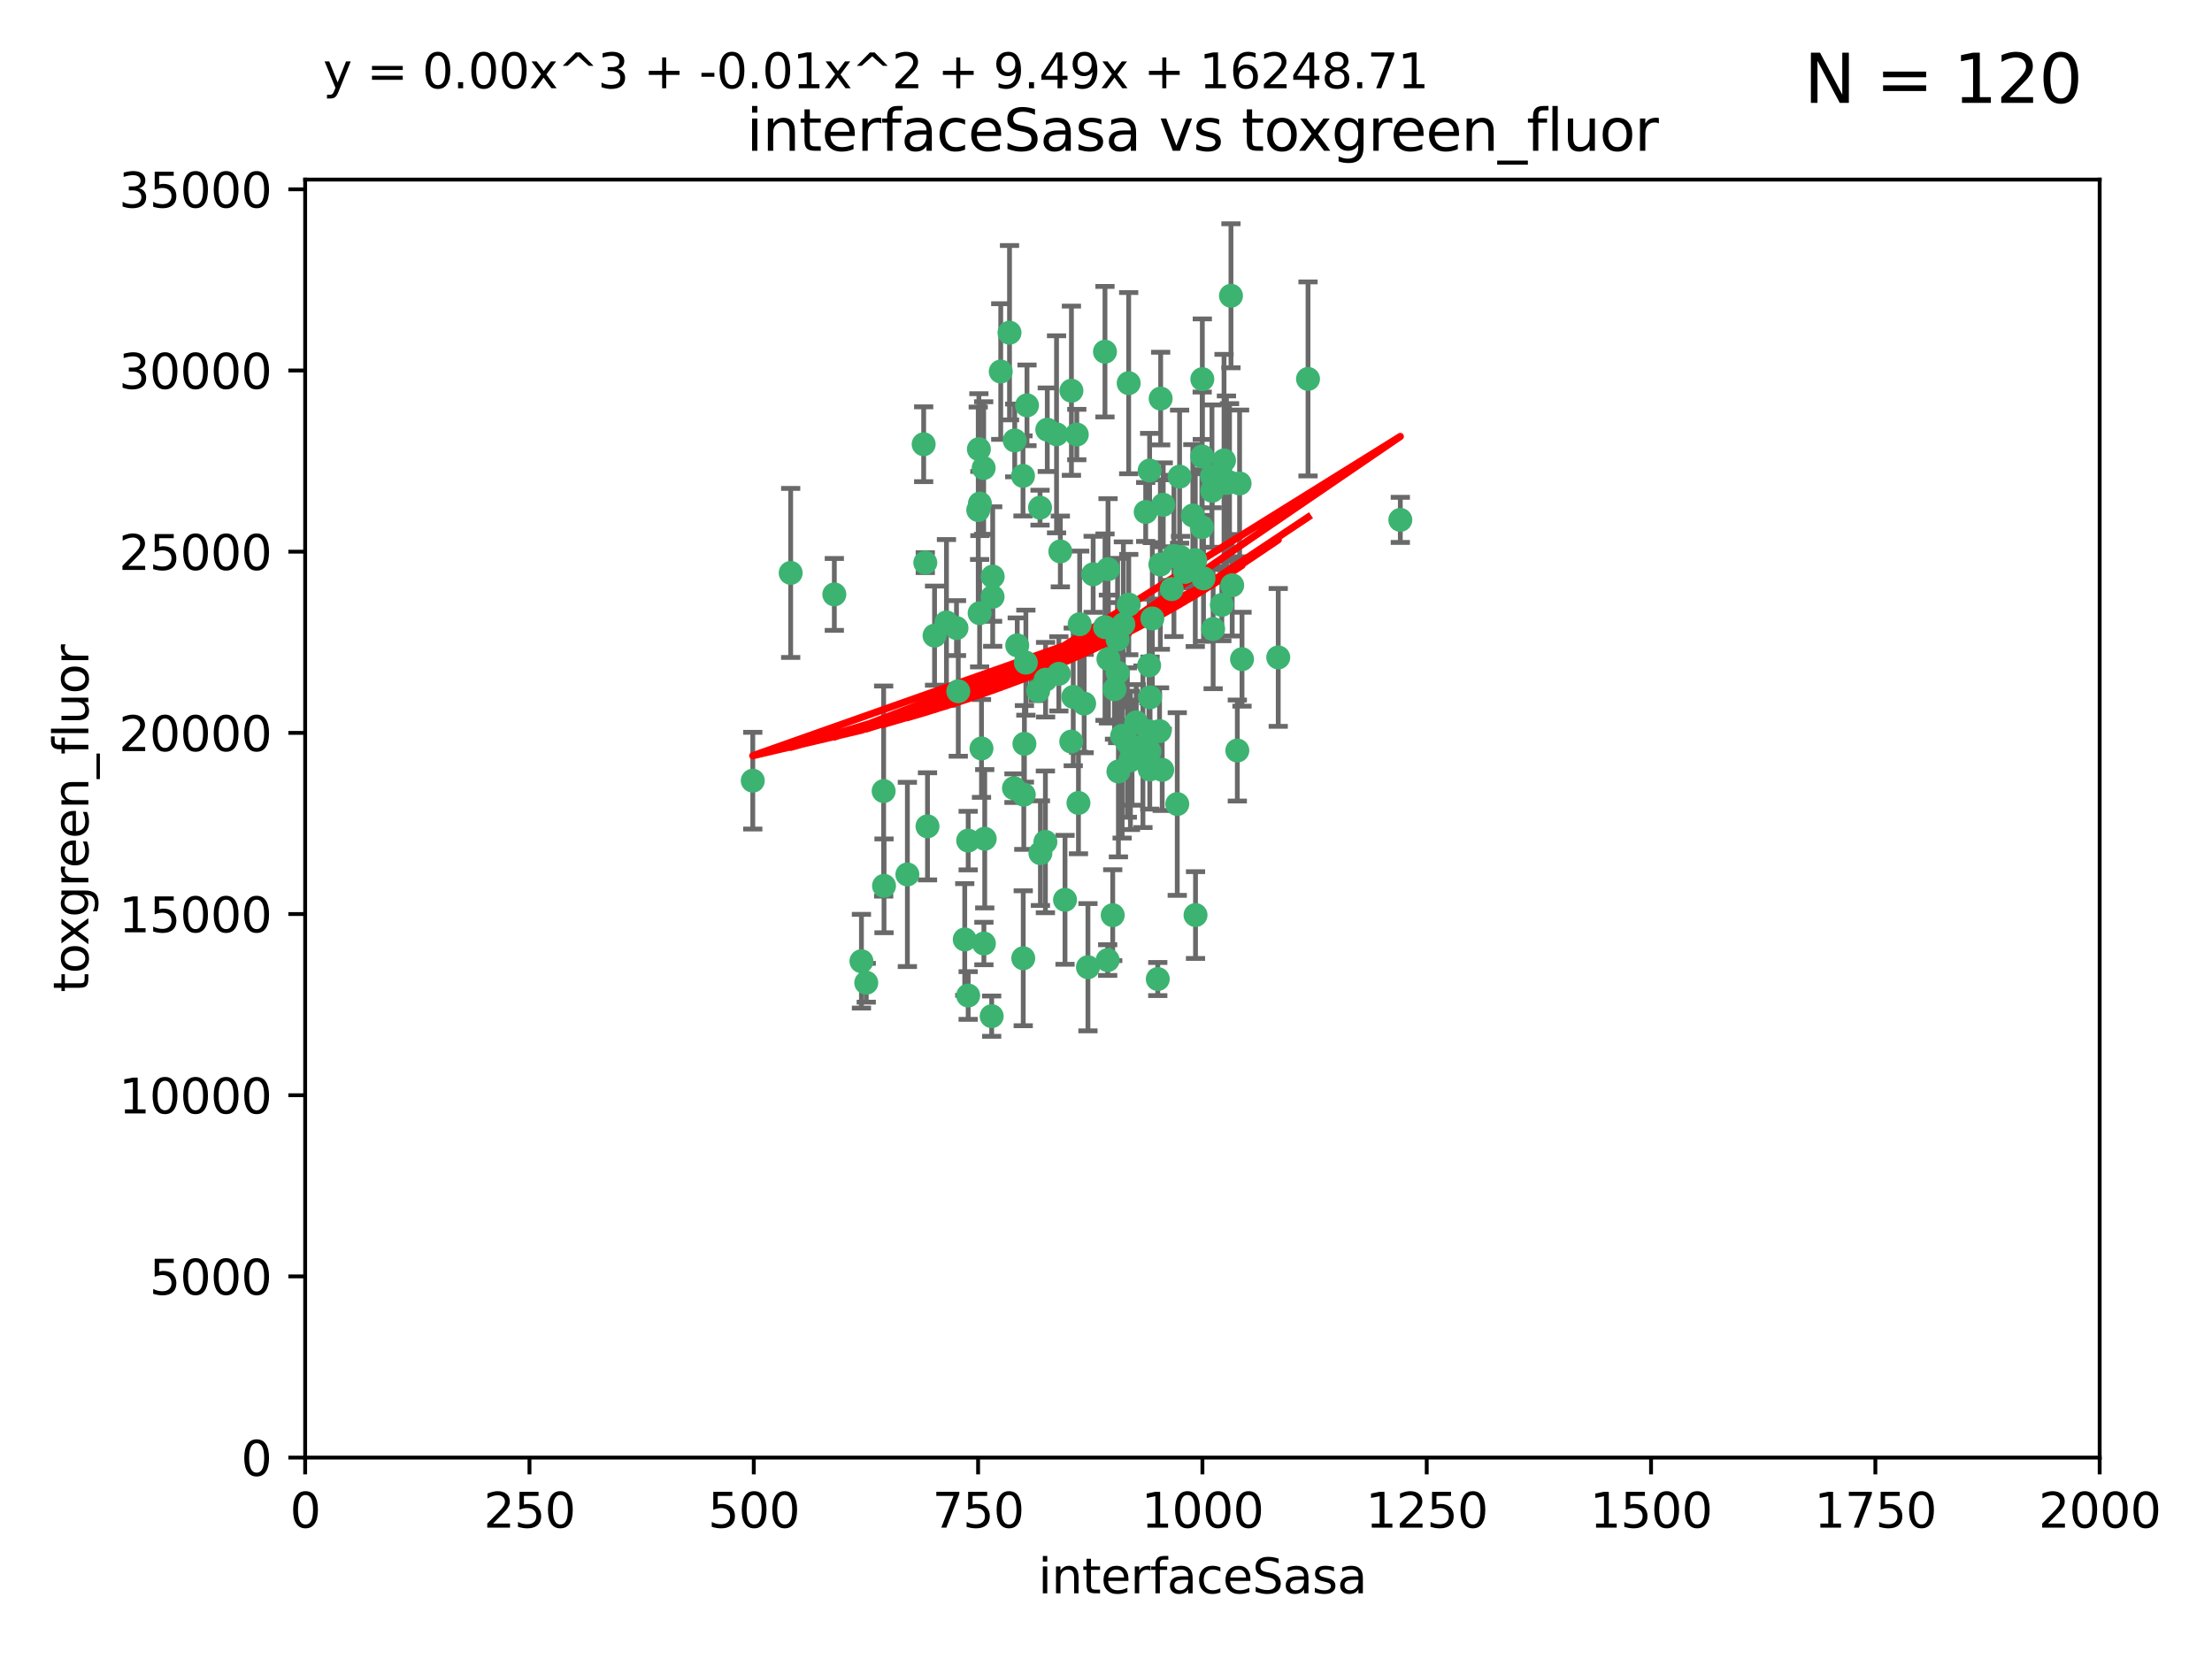 <?xml version="1.0" encoding="utf-8" standalone="no"?>
<!DOCTYPE svg PUBLIC "-//W3C//DTD SVG 1.1//EN"
  "http://www.w3.org/Graphics/SVG/1.1/DTD/svg11.dtd">
<svg xmlns:xlink="http://www.w3.org/1999/xlink" width="460.8pt" height="345.6pt" viewBox="0 0 460.8 345.6" xmlns="http://www.w3.org/2000/svg" version="1.1">
 <defs>
  <style type="text/css">*{stroke-linejoin: round; stroke-linecap: butt}</style>
 </defs>
 <g id="figure_1">
  <g id="patch_1">
   <path d="M 0 345.6 
L 460.8 345.6 
L 460.8 0 
L 0 0 
z
" style="fill: #ffffff"/>
  </g>
  <g id="axes_1">
   <g id="patch_2">
    <path d="M 63.571 303.64 
L 437.4 303.64 
L 437.4 37.411 
L 63.571 37.411 
z
" style="fill: #ffffff"/>
   </g>
   <g id="PathCollection_1">
    <defs>
     <path id="m7c40af28ab" d="M 0 1.118 
C 0.297 1.118 0.581 1 0.791 0.791 
C 1 0.581 1.118 0.297 1.118 0 
C 1.118 -0.297 1 -0.581 0.791 -0.791 
C 0.581 -1 0.297 -1.118 0 -1.118 
C -0.297 -1.118 -0.581 -1 -0.791 -0.791 
C -1 -0.581 -1.118 -0.297 -1.118 0 
C -1.118 0.297 -1 0.581 -0.791 0.791 
C -0.581 1 -0.297 1.118 0 1.118 
z
" style="stroke: #3cb371"/>
    </defs>
    <g clip-path="url(#p951a340b48)">
     <use xlink:href="#m7c40af28ab" x="272.484" y="78.941" style="fill: #3cb371; stroke: #3cb371"/>
     <use xlink:href="#m7c40af28ab" x="242.323" y="105.159" style="fill: #3cb371; stroke: #3cb371"/>
     <use xlink:href="#m7c40af28ab" x="248.998" y="116.686" style="fill: #3cb371; stroke: #3cb371"/>
     <use xlink:href="#m7c40af28ab" x="239.489" y="98.026" style="fill: #3cb371; stroke: #3cb371"/>
     <use xlink:href="#m7c40af28ab" x="250.437" y="95.094" style="fill: #3cb371; stroke: #3cb371"/>
     <use xlink:href="#m7c40af28ab" x="266.28" y="136.954" style="fill: #3cb371; stroke: #3cb371"/>
     <use xlink:href="#m7c40af28ab" x="250.716" y="120.482" style="fill: #3cb371; stroke: #3cb371"/>
     <use xlink:href="#m7c40af28ab" x="218.168" y="89.516" style="fill: #3cb371; stroke: #3cb371"/>
     <use xlink:href="#m7c40af28ab" x="254.987" y="95.918" style="fill: #3cb371; stroke: #3cb371"/>
     <use xlink:href="#m7c40af28ab" x="220.886" y="114.875" style="fill: #3cb371; stroke: #3cb371"/>
     <use xlink:href="#m7c40af28ab" x="245.919" y="116.045" style="fill: #3cb371; stroke: #3cb371"/>
     <use xlink:href="#m7c40af28ab" x="241.787" y="83.03" style="fill: #3cb371; stroke: #3cb371"/>
     <use xlink:href="#m7c40af28ab" x="252.721" y="131.024" style="fill: #3cb371; stroke: #3cb371"/>
     <use xlink:href="#m7c40af28ab" x="258.229" y="100.71" style="fill: #3cb371; stroke: #3cb371"/>
     <use xlink:href="#m7c40af28ab" x="232.987" y="160.712" style="fill: #3cb371; stroke: #3cb371"/>
     <use xlink:href="#m7c40af28ab" x="241.557" y="152.304" style="fill: #3cb371; stroke: #3cb371"/>
     <use xlink:href="#m7c40af28ab" x="230.194" y="130.646" style="fill: #3cb371; stroke: #3cb371"/>
     <use xlink:href="#m7c40af28ab" x="255.489" y="100.601" style="fill: #3cb371; stroke: #3cb371"/>
     <use xlink:href="#m7c40af28ab" x="256.689" y="121.921" style="fill: #3cb371; stroke: #3cb371"/>
     <use xlink:href="#m7c40af28ab" x="244.553" y="115.814" style="fill: #3cb371; stroke: #3cb371"/>
     <use xlink:href="#m7c40af28ab" x="250.368" y="109.818" style="fill: #3cb371; stroke: #3cb371"/>
     <use xlink:href="#m7c40af28ab" x="230.187" y="73.266" style="fill: #3cb371; stroke: #3cb371"/>
     <use xlink:href="#m7c40af28ab" x="240.054" y="128.839" style="fill: #3cb371; stroke: #3cb371"/>
     <use xlink:href="#m7c40af28ab" x="246.854" y="119.146" style="fill: #3cb371; stroke: #3cb371"/>
     <use xlink:href="#m7c40af28ab" x="231.8" y="190.648" style="fill: #3cb371; stroke: #3cb371"/>
     <use xlink:href="#m7c40af28ab" x="239.385" y="138.622" style="fill: #3cb371; stroke: #3cb371"/>
     <use xlink:href="#m7c40af28ab" x="223.198" y="81.394" style="fill: #3cb371; stroke: #3cb371"/>
     <use xlink:href="#m7c40af28ab" x="258.734" y="137.321" style="fill: #3cb371; stroke: #3cb371"/>
     <use xlink:href="#m7c40af28ab" x="256.134" y="100.483" style="fill: #3cb371; stroke: #3cb371"/>
     <use xlink:href="#m7c40af28ab" x="233.762" y="153.285" style="fill: #3cb371; stroke: #3cb371"/>
     <use xlink:href="#m7c40af28ab" x="235.488" y="158.394" style="fill: #3cb371; stroke: #3cb371"/>
     <use xlink:href="#m7c40af28ab" x="211.385" y="91.754" style="fill: #3cb371; stroke: #3cb371"/>
     <use xlink:href="#m7c40af28ab" x="235.142" y="125.947" style="fill: #3cb371; stroke: #3cb371"/>
     <use xlink:href="#m7c40af28ab" x="234.02" y="130.067" style="fill: #3cb371; stroke: #3cb371"/>
     <use xlink:href="#m7c40af28ab" x="220.097" y="90.475" style="fill: #3cb371; stroke: #3cb371"/>
     <use xlink:href="#m7c40af28ab" x="223.161" y="154.483" style="fill: #3cb371; stroke: #3cb371"/>
     <use xlink:href="#m7c40af28ab" x="248.491" y="107.386" style="fill: #3cb371; stroke: #3cb371"/>
     <use xlink:href="#m7c40af28ab" x="241.725" y="117.601" style="fill: #3cb371; stroke: #3cb371"/>
     <use xlink:href="#m7c40af28ab" x="225.848" y="146.564" style="fill: #3cb371; stroke: #3cb371"/>
     <use xlink:href="#m7c40af28ab" x="238.669" y="106.653" style="fill: #3cb371; stroke: #3cb371"/>
     <use xlink:href="#m7c40af28ab" x="252.51" y="102.24" style="fill: #3cb371; stroke: #3cb371"/>
     <use xlink:href="#m7c40af28ab" x="227.725" y="119.635" style="fill: #3cb371; stroke: #3cb371"/>
     <use xlink:href="#m7c40af28ab" x="235.125" y="79.819" style="fill: #3cb371; stroke: #3cb371"/>
     <use xlink:href="#m7c40af28ab" x="206.772" y="124.329" style="fill: #3cb371; stroke: #3cb371"/>
     <use xlink:href="#m7c40af28ab" x="244.091" y="122.72" style="fill: #3cb371; stroke: #3cb371"/>
     <use xlink:href="#m7c40af28ab" x="241.185" y="203.953" style="fill: #3cb371; stroke: #3cb371"/>
     <use xlink:href="#m7c40af28ab" x="211.908" y="134.443" style="fill: #3cb371; stroke: #3cb371"/>
     <use xlink:href="#m7c40af28ab" x="213.404" y="154.954" style="fill: #3cb371; stroke: #3cb371"/>
     <use xlink:href="#m7c40af28ab" x="204.131" y="104.896" style="fill: #3cb371; stroke: #3cb371"/>
     <use xlink:href="#m7c40af28ab" x="239.465" y="156.559" style="fill: #3cb371; stroke: #3cb371"/>
     <use xlink:href="#m7c40af28ab" x="245.731" y="99.298" style="fill: #3cb371; stroke: #3cb371"/>
     <use xlink:href="#m7c40af28ab" x="257.757" y="156.348" style="fill: #3cb371; stroke: #3cb371"/>
     <use xlink:href="#m7c40af28ab" x="216.658" y="105.756" style="fill: #3cb371; stroke: #3cb371"/>
     <use xlink:href="#m7c40af28ab" x="204.916" y="97.498" style="fill: #3cb371; stroke: #3cb371"/>
     <use xlink:href="#m7c40af28ab" x="192.417" y="92.545" style="fill: #3cb371; stroke: #3cb371"/>
     <use xlink:href="#m7c40af28ab" x="213.275" y="165.548" style="fill: #3cb371; stroke: #3cb371"/>
     <use xlink:href="#m7c40af28ab" x="216.269" y="143.916" style="fill: #3cb371; stroke: #3cb371"/>
     <use xlink:href="#m7c40af28ab" x="206.796" y="120.108" style="fill: #3cb371; stroke: #3cb371"/>
     <use xlink:href="#m7c40af28ab" x="206.585" y="211.686" style="fill: #3cb371; stroke: #3cb371"/>
     <use xlink:href="#m7c40af28ab" x="291.711" y="108.301" style="fill: #3cb371; stroke: #3cb371"/>
     <use xlink:href="#m7c40af28ab" x="224.916" y="130.038" style="fill: #3cb371; stroke: #3cb371"/>
     <use xlink:href="#m7c40af28ab" x="230.751" y="200.005" style="fill: #3cb371; stroke: #3cb371"/>
     <use xlink:href="#m7c40af28ab" x="250.465" y="78.988" style="fill: #3cb371; stroke: #3cb371"/>
     <use xlink:href="#m7c40af28ab" x="199.256" y="130.84" style="fill: #3cb371; stroke: #3cb371"/>
     <use xlink:href="#m7c40af28ab" x="204.462" y="155.918" style="fill: #3cb371; stroke: #3cb371"/>
     <use xlink:href="#m7c40af28ab" x="201.688" y="207.381" style="fill: #3cb371; stroke: #3cb371"/>
     <use xlink:href="#m7c40af28ab" x="213.159" y="199.62" style="fill: #3cb371; stroke: #3cb371"/>
     <use xlink:href="#m7c40af28ab" x="217.777" y="175.376" style="fill: #3cb371; stroke: #3cb371"/>
     <use xlink:href="#m7c40af28ab" x="220.577" y="140.37" style="fill: #3cb371; stroke: #3cb371"/>
     <use xlink:href="#m7c40af28ab" x="242.11" y="160.372" style="fill: #3cb371; stroke: #3cb371"/>
     <use xlink:href="#m7c40af28ab" x="223.577" y="145.178" style="fill: #3cb371; stroke: #3cb371"/>
     <use xlink:href="#m7c40af28ab" x="254.529" y="126.015" style="fill: #3cb371; stroke: #3cb371"/>
     <use xlink:href="#m7c40af28ab" x="208.473" y="77.397" style="fill: #3cb371; stroke: #3cb371"/>
     <use xlink:href="#m7c40af28ab" x="192.753" y="117.209" style="fill: #3cb371; stroke: #3cb371"/>
     <use xlink:href="#m7c40af28ab" x="203.92" y="93.572" style="fill: #3cb371; stroke: #3cb371"/>
     <use xlink:href="#m7c40af28ab" x="230.822" y="118.565" style="fill: #3cb371; stroke: #3cb371"/>
     <use xlink:href="#m7c40af28ab" x="239.332" y="152.32" style="fill: #3cb371; stroke: #3cb371"/>
     <use xlink:href="#m7c40af28ab" x="204.073" y="127.738" style="fill: #3cb371; stroke: #3cb371"/>
     <use xlink:href="#m7c40af28ab" x="210.301" y="69.309" style="fill: #3cb371; stroke: #3cb371"/>
     <use xlink:href="#m7c40af28ab" x="224.662" y="167.27" style="fill: #3cb371; stroke: #3cb371"/>
     <use xlink:href="#m7c40af28ab" x="239.579" y="145.262" style="fill: #3cb371; stroke: #3cb371"/>
     <use xlink:href="#m7c40af28ab" x="236.699" y="150.469" style="fill: #3cb371; stroke: #3cb371"/>
     <use xlink:href="#m7c40af28ab" x="230.901" y="137.292" style="fill: #3cb371; stroke: #3cb371"/>
     <use xlink:href="#m7c40af28ab" x="213.706" y="138.041" style="fill: #3cb371; stroke: #3cb371"/>
     <use xlink:href="#m7c40af28ab" x="221.863" y="187.448" style="fill: #3cb371; stroke: #3cb371"/>
     <use xlink:href="#m7c40af28ab" x="232.833" y="140.122" style="fill: #3cb371; stroke: #3cb371"/>
     <use xlink:href="#m7c40af28ab" x="252.476" y="99.184" style="fill: #3cb371; stroke: #3cb371"/>
     <use xlink:href="#m7c40af28ab" x="256.433" y="61.614" style="fill: #3cb371; stroke: #3cb371"/>
     <use xlink:href="#m7c40af28ab" x="203.785" y="106.253" style="fill: #3cb371; stroke: #3cb371"/>
     <use xlink:href="#m7c40af28ab" x="249.05" y="190.622" style="fill: #3cb371; stroke: #3cb371"/>
     <use xlink:href="#m7c40af28ab" x="213.94" y="84.44" style="fill: #3cb371; stroke: #3cb371"/>
     <use xlink:href="#m7c40af28ab" x="194.686" y="132.411" style="fill: #3cb371; stroke: #3cb371"/>
     <use xlink:href="#m7c40af28ab" x="213.11" y="99.14" style="fill: #3cb371; stroke: #3cb371"/>
     <use xlink:href="#m7c40af28ab" x="180.458" y="204.723" style="fill: #3cb371; stroke: #3cb371"/>
     <use xlink:href="#m7c40af28ab" x="211.23" y="164.19" style="fill: #3cb371; stroke: #3cb371"/>
     <use xlink:href="#m7c40af28ab" x="238.093" y="155.561" style="fill: #3cb371; stroke: #3cb371"/>
     <use xlink:href="#m7c40af28ab" x="199.626" y="143.999" style="fill: #3cb371; stroke: #3cb371"/>
     <use xlink:href="#m7c40af28ab" x="189.023" y="182.16" style="fill: #3cb371; stroke: #3cb371"/>
     <use xlink:href="#m7c40af28ab" x="193.215" y="172.143" style="fill: #3cb371; stroke: #3cb371"/>
     <use xlink:href="#m7c40af28ab" x="235.826" y="156.792" style="fill: #3cb371; stroke: #3cb371"/>
     <use xlink:href="#m7c40af28ab" x="232.811" y="133.213" style="fill: #3cb371; stroke: #3cb371"/>
     <use xlink:href="#m7c40af28ab" x="224.314" y="90.523" style="fill: #3cb371; stroke: #3cb371"/>
     <use xlink:href="#m7c40af28ab" x="239.516" y="160.289" style="fill: #3cb371; stroke: #3cb371"/>
     <use xlink:href="#m7c40af28ab" x="204.964" y="196.552" style="fill: #3cb371; stroke: #3cb371"/>
     <use xlink:href="#m7c40af28ab" x="164.714" y="119.349" style="fill: #3cb371; stroke: #3cb371"/>
     <use xlink:href="#m7c40af28ab" x="216.738" y="177.728" style="fill: #3cb371; stroke: #3cb371"/>
     <use xlink:href="#m7c40af28ab" x="200.972" y="195.709" style="fill: #3cb371; stroke: #3cb371"/>
     <use xlink:href="#m7c40af28ab" x="205.136" y="174.728" style="fill: #3cb371; stroke: #3cb371"/>
     <use xlink:href="#m7c40af28ab" x="217.815" y="141.593" style="fill: #3cb371; stroke: #3cb371"/>
     <use xlink:href="#m7c40af28ab" x="201.69" y="175.112" style="fill: #3cb371; stroke: #3cb371"/>
     <use xlink:href="#m7c40af28ab" x="234.846" y="154.686" style="fill: #3cb371; stroke: #3cb371"/>
     <use xlink:href="#m7c40af28ab" x="197.163" y="129.656" style="fill: #3cb371; stroke: #3cb371"/>
     <use xlink:href="#m7c40af28ab" x="184.082" y="164.794" style="fill: #3cb371; stroke: #3cb371"/>
     <use xlink:href="#m7c40af28ab" x="232.174" y="143.576" style="fill: #3cb371; stroke: #3cb371"/>
     <use xlink:href="#m7c40af28ab" x="179.453" y="200.236" style="fill: #3cb371; stroke: #3cb371"/>
     <use xlink:href="#m7c40af28ab" x="156.817" y="162.629" style="fill: #3cb371; stroke: #3cb371"/>
     <use xlink:href="#m7c40af28ab" x="245.245" y="167.495" style="fill: #3cb371; stroke: #3cb371"/>
     <use xlink:href="#m7c40af28ab" x="173.806" y="123.828" style="fill: #3cb371; stroke: #3cb371"/>
     <use xlink:href="#m7c40af28ab" x="226.639" y="201.488" style="fill: #3cb371; stroke: #3cb371"/>
     <use xlink:href="#m7c40af28ab" x="184.157" y="184.534" style="fill: #3cb371; stroke: #3cb371"/>
    </g>
   </g>
   <g id="matplotlib.axis_1">
    <g id="xtick_1">
     <g id="line2d_1">
      <defs>
       <path id="m6fc66f0a1f" d="M 0 0 
L 0 3.5 
" style="stroke: #000000; stroke-width: 0.8"/>
      </defs>
      <g>
       <use xlink:href="#m6fc66f0a1f" x="63.571" y="303.64" style="stroke: #000000; stroke-width: 0.8"/>
      </g>
     </g>
     <g id="text_1">
      <!-- 0 -->
      <g transform="translate(60.39 318.238)scale(0.1 -0.1)">
       <defs>
        <path id="DejaVuSans-30" d="M 2034 4250 
Q 1547 4250 1301 3770 
Q 1056 3291 1056 2328 
Q 1056 1369 1301 889 
Q 1547 409 2034 409 
Q 2525 409 2770 889 
Q 3016 1369 3016 2328 
Q 3016 3291 2770 3770 
Q 2525 4250 2034 4250 
z
M 2034 4750 
Q 2819 4750 3233 4129 
Q 3647 3509 3647 2328 
Q 3647 1150 3233 529 
Q 2819 -91 2034 -91 
Q 1250 -91 836 529 
Q 422 1150 422 2328 
Q 422 3509 836 4129 
Q 1250 4750 2034 4750 
z
" transform="scale(0.016)"/>
       </defs>
       <use xlink:href="#DejaVuSans-30"/>
      </g>
     </g>
    </g>
    <g id="xtick_2">
     <g id="line2d_2">
      <g>
       <use xlink:href="#m6fc66f0a1f" x="110.3" y="303.64" style="stroke: #000000; stroke-width: 0.8"/>
      </g>
     </g>
     <g id="text_2">
      <!-- 250 -->
      <g transform="translate(100.756 318.238)scale(0.1 -0.1)">
       <defs>
        <path id="DejaVuSans-32" d="M 1228 531 
L 3431 531 
L 3431 0 
L 469 0 
L 469 531 
Q 828 903 1448 1529 
Q 2069 2156 2228 2338 
Q 2531 2678 2651 2914 
Q 2772 3150 2772 3378 
Q 2772 3750 2511 3984 
Q 2250 4219 1831 4219 
Q 1534 4219 1204 4116 
Q 875 4013 500 3803 
L 500 4441 
Q 881 4594 1212 4672 
Q 1544 4750 1819 4750 
Q 2544 4750 2975 4387 
Q 3406 4025 3406 3419 
Q 3406 3131 3298 2873 
Q 3191 2616 2906 2266 
Q 2828 2175 2409 1742 
Q 1991 1309 1228 531 
z
" transform="scale(0.016)"/>
        <path id="DejaVuSans-35" d="M 691 4666 
L 3169 4666 
L 3169 4134 
L 1269 4134 
L 1269 2991 
Q 1406 3038 1543 3061 
Q 1681 3084 1819 3084 
Q 2600 3084 3056 2656 
Q 3513 2228 3513 1497 
Q 3513 744 3044 326 
Q 2575 -91 1722 -91 
Q 1428 -91 1123 -41 
Q 819 9 494 109 
L 494 744 
Q 775 591 1075 516 
Q 1375 441 1709 441 
Q 2250 441 2565 725 
Q 2881 1009 2881 1497 
Q 2881 1984 2565 2268 
Q 2250 2553 1709 2553 
Q 1456 2553 1204 2497 
Q 953 2441 691 2322 
L 691 4666 
z
" transform="scale(0.016)"/>
       </defs>
       <use xlink:href="#DejaVuSans-32"/>
       <use xlink:href="#DejaVuSans-35" x="63.623"/>
       <use xlink:href="#DejaVuSans-30" x="127.246"/>
      </g>
     </g>
    </g>
    <g id="xtick_3">
     <g id="line2d_3">
      <g>
       <use xlink:href="#m6fc66f0a1f" x="157.028" y="303.64" style="stroke: #000000; stroke-width: 0.8"/>
      </g>
     </g>
     <g id="text_3">
      <!-- 500 -->
      <g transform="translate(147.485 318.238)scale(0.1 -0.1)">
       <use xlink:href="#DejaVuSans-35"/>
       <use xlink:href="#DejaVuSans-30" x="63.623"/>
       <use xlink:href="#DejaVuSans-30" x="127.246"/>
      </g>
     </g>
    </g>
    <g id="xtick_4">
     <g id="line2d_4">
      <g>
       <use xlink:href="#m6fc66f0a1f" x="203.757" y="303.64" style="stroke: #000000; stroke-width: 0.8"/>
      </g>
     </g>
     <g id="text_4">
      <!-- 750 -->
      <g transform="translate(194.213 318.238)scale(0.1 -0.1)">
       <defs>
        <path id="DejaVuSans-37" d="M 525 4666 
L 3525 4666 
L 3525 4397 
L 1831 0 
L 1172 0 
L 2766 4134 
L 525 4134 
L 525 4666 
z
" transform="scale(0.016)"/>
       </defs>
       <use xlink:href="#DejaVuSans-37"/>
       <use xlink:href="#DejaVuSans-35" x="63.623"/>
       <use xlink:href="#DejaVuSans-30" x="127.246"/>
      </g>
     </g>
    </g>
    <g id="xtick_5">
     <g id="line2d_5">
      <g>
       <use xlink:href="#m6fc66f0a1f" x="250.486" y="303.64" style="stroke: #000000; stroke-width: 0.8"/>
      </g>
     </g>
     <g id="text_5">
      <!-- 1000 -->
      <g transform="translate(237.761 318.238)scale(0.1 -0.1)">
       <defs>
        <path id="DejaVuSans-31" d="M 794 531 
L 1825 531 
L 1825 4091 
L 703 3866 
L 703 4441 
L 1819 4666 
L 2450 4666 
L 2450 531 
L 3481 531 
L 3481 0 
L 794 0 
L 794 531 
z
" transform="scale(0.016)"/>
       </defs>
       <use xlink:href="#DejaVuSans-31"/>
       <use xlink:href="#DejaVuSans-30" x="63.623"/>
       <use xlink:href="#DejaVuSans-30" x="127.246"/>
       <use xlink:href="#DejaVuSans-30" x="190.869"/>
      </g>
     </g>
    </g>
    <g id="xtick_6">
     <g id="line2d_6">
      <g>
       <use xlink:href="#m6fc66f0a1f" x="297.214" y="303.64" style="stroke: #000000; stroke-width: 0.8"/>
      </g>
     </g>
     <g id="text_6">
      <!-- 1250 -->
      <g transform="translate(284.489 318.238)scale(0.1 -0.1)">
       <use xlink:href="#DejaVuSans-31"/>
       <use xlink:href="#DejaVuSans-32" x="63.623"/>
       <use xlink:href="#DejaVuSans-35" x="127.246"/>
       <use xlink:href="#DejaVuSans-30" x="190.869"/>
      </g>
     </g>
    </g>
    <g id="xtick_7">
     <g id="line2d_7">
      <g>
       <use xlink:href="#m6fc66f0a1f" x="343.943" y="303.64" style="stroke: #000000; stroke-width: 0.8"/>
      </g>
     </g>
     <g id="text_7">
      <!-- 1500 -->
      <g transform="translate(331.218 318.238)scale(0.1 -0.1)">
       <use xlink:href="#DejaVuSans-31"/>
       <use xlink:href="#DejaVuSans-35" x="63.623"/>
       <use xlink:href="#DejaVuSans-30" x="127.246"/>
       <use xlink:href="#DejaVuSans-30" x="190.869"/>
      </g>
     </g>
    </g>
    <g id="xtick_8">
     <g id="line2d_8">
      <g>
       <use xlink:href="#m6fc66f0a1f" x="390.671" y="303.64" style="stroke: #000000; stroke-width: 0.8"/>
      </g>
     </g>
     <g id="text_8">
      <!-- 1750 -->
      <g transform="translate(377.946 318.238)scale(0.1 -0.1)">
       <use xlink:href="#DejaVuSans-31"/>
       <use xlink:href="#DejaVuSans-37" x="63.623"/>
       <use xlink:href="#DejaVuSans-35" x="127.246"/>
       <use xlink:href="#DejaVuSans-30" x="190.869"/>
      </g>
     </g>
    </g>
    <g id="xtick_9">
     <g id="line2d_9">
      <g>
       <use xlink:href="#m6fc66f0a1f" x="437.4" y="303.64" style="stroke: #000000; stroke-width: 0.8"/>
      </g>
     </g>
     <g id="text_9">
      <!-- 2000 -->
      <g transform="translate(424.675 318.238)scale(0.1 -0.1)">
       <use xlink:href="#DejaVuSans-32"/>
       <use xlink:href="#DejaVuSans-30" x="63.623"/>
       <use xlink:href="#DejaVuSans-30" x="127.246"/>
       <use xlink:href="#DejaVuSans-30" x="190.869"/>
      </g>
     </g>
    </g>
    <g id="text_10">
     <!-- interfaceSasa -->
     <g transform="translate(216.279 331.917)scale(0.1 -0.1)">
      <defs>
       <path id="DejaVuSans-69" d="M 603 3500 
L 1178 3500 
L 1178 0 
L 603 0 
L 603 3500 
z
M 603 4863 
L 1178 4863 
L 1178 4134 
L 603 4134 
L 603 4863 
z
" transform="scale(0.016)"/>
       <path id="DejaVuSans-6e" d="M 3513 2113 
L 3513 0 
L 2938 0 
L 2938 2094 
Q 2938 2591 2744 2837 
Q 2550 3084 2163 3084 
Q 1697 3084 1428 2787 
Q 1159 2491 1159 1978 
L 1159 0 
L 581 0 
L 581 3500 
L 1159 3500 
L 1159 2956 
Q 1366 3272 1645 3428 
Q 1925 3584 2291 3584 
Q 2894 3584 3203 3211 
Q 3513 2838 3513 2113 
z
" transform="scale(0.016)"/>
       <path id="DejaVuSans-74" d="M 1172 4494 
L 1172 3500 
L 2356 3500 
L 2356 3053 
L 1172 3053 
L 1172 1153 
Q 1172 725 1289 603 
Q 1406 481 1766 481 
L 2356 481 
L 2356 0 
L 1766 0 
Q 1100 0 847 248 
Q 594 497 594 1153 
L 594 3053 
L 172 3053 
L 172 3500 
L 594 3500 
L 594 4494 
L 1172 4494 
z
" transform="scale(0.016)"/>
       <path id="DejaVuSans-65" d="M 3597 1894 
L 3597 1613 
L 953 1613 
Q 991 1019 1311 708 
Q 1631 397 2203 397 
Q 2534 397 2845 478 
Q 3156 559 3463 722 
L 3463 178 
Q 3153 47 2828 -22 
Q 2503 -91 2169 -91 
Q 1331 -91 842 396 
Q 353 884 353 1716 
Q 353 2575 817 3079 
Q 1281 3584 2069 3584 
Q 2775 3584 3186 3129 
Q 3597 2675 3597 1894 
z
M 3022 2063 
Q 3016 2534 2758 2815 
Q 2500 3097 2075 3097 
Q 1594 3097 1305 2825 
Q 1016 2553 972 2059 
L 3022 2063 
z
" transform="scale(0.016)"/>
       <path id="DejaVuSans-72" d="M 2631 2963 
Q 2534 3019 2420 3045 
Q 2306 3072 2169 3072 
Q 1681 3072 1420 2755 
Q 1159 2438 1159 1844 
L 1159 0 
L 581 0 
L 581 3500 
L 1159 3500 
L 1159 2956 
Q 1341 3275 1631 3429 
Q 1922 3584 2338 3584 
Q 2397 3584 2469 3576 
Q 2541 3569 2628 3553 
L 2631 2963 
z
" transform="scale(0.016)"/>
       <path id="DejaVuSans-66" d="M 2375 4863 
L 2375 4384 
L 1825 4384 
Q 1516 4384 1395 4259 
Q 1275 4134 1275 3809 
L 1275 3500 
L 2222 3500 
L 2222 3053 
L 1275 3053 
L 1275 0 
L 697 0 
L 697 3053 
L 147 3053 
L 147 3500 
L 697 3500 
L 697 3744 
Q 697 4328 969 4595 
Q 1241 4863 1831 4863 
L 2375 4863 
z
" transform="scale(0.016)"/>
       <path id="DejaVuSans-61" d="M 2194 1759 
Q 1497 1759 1228 1600 
Q 959 1441 959 1056 
Q 959 750 1161 570 
Q 1363 391 1709 391 
Q 2188 391 2477 730 
Q 2766 1069 2766 1631 
L 2766 1759 
L 2194 1759 
z
M 3341 1997 
L 3341 0 
L 2766 0 
L 2766 531 
Q 2569 213 2275 61 
Q 1981 -91 1556 -91 
Q 1019 -91 701 211 
Q 384 513 384 1019 
Q 384 1609 779 1909 
Q 1175 2209 1959 2209 
L 2766 2209 
L 2766 2266 
Q 2766 2663 2505 2880 
Q 2244 3097 1772 3097 
Q 1472 3097 1187 3025 
Q 903 2953 641 2809 
L 641 3341 
Q 956 3463 1253 3523 
Q 1550 3584 1831 3584 
Q 2591 3584 2966 3190 
Q 3341 2797 3341 1997 
z
" transform="scale(0.016)"/>
       <path id="DejaVuSans-63" d="M 3122 3366 
L 3122 2828 
Q 2878 2963 2633 3030 
Q 2388 3097 2138 3097 
Q 1578 3097 1268 2742 
Q 959 2388 959 1747 
Q 959 1106 1268 751 
Q 1578 397 2138 397 
Q 2388 397 2633 464 
Q 2878 531 3122 666 
L 3122 134 
Q 2881 22 2623 -34 
Q 2366 -91 2075 -91 
Q 1284 -91 818 406 
Q 353 903 353 1747 
Q 353 2603 823 3093 
Q 1294 3584 2113 3584 
Q 2378 3584 2631 3529 
Q 2884 3475 3122 3366 
z
" transform="scale(0.016)"/>
       <path id="DejaVuSans-53" d="M 3425 4513 
L 3425 3897 
Q 3066 4069 2747 4153 
Q 2428 4238 2131 4238 
Q 1616 4238 1336 4038 
Q 1056 3838 1056 3469 
Q 1056 3159 1242 3001 
Q 1428 2844 1947 2747 
L 2328 2669 
Q 3034 2534 3370 2195 
Q 3706 1856 3706 1288 
Q 3706 609 3251 259 
Q 2797 -91 1919 -91 
Q 1588 -91 1214 -16 
Q 841 59 441 206 
L 441 856 
Q 825 641 1194 531 
Q 1563 422 1919 422 
Q 2459 422 2753 634 
Q 3047 847 3047 1241 
Q 3047 1584 2836 1778 
Q 2625 1972 2144 2069 
L 1759 2144 
Q 1053 2284 737 2584 
Q 422 2884 422 3419 
Q 422 4038 858 4394 
Q 1294 4750 2059 4750 
Q 2388 4750 2728 4690 
Q 3069 4631 3425 4513 
z
" transform="scale(0.016)"/>
       <path id="DejaVuSans-73" d="M 2834 3397 
L 2834 2853 
Q 2591 2978 2328 3040 
Q 2066 3103 1784 3103 
Q 1356 3103 1142 2972 
Q 928 2841 928 2578 
Q 928 2378 1081 2264 
Q 1234 2150 1697 2047 
L 1894 2003 
Q 2506 1872 2764 1633 
Q 3022 1394 3022 966 
Q 3022 478 2636 193 
Q 2250 -91 1575 -91 
Q 1294 -91 989 -36 
Q 684 19 347 128 
L 347 722 
Q 666 556 975 473 
Q 1284 391 1588 391 
Q 1994 391 2212 530 
Q 2431 669 2431 922 
Q 2431 1156 2273 1281 
Q 2116 1406 1581 1522 
L 1381 1569 
Q 847 1681 609 1914 
Q 372 2147 372 2553 
Q 372 3047 722 3315 
Q 1072 3584 1716 3584 
Q 2034 3584 2315 3537 
Q 2597 3491 2834 3397 
z
" transform="scale(0.016)"/>
      </defs>
      <use xlink:href="#DejaVuSans-69"/>
      <use xlink:href="#DejaVuSans-6e" x="27.783"/>
      <use xlink:href="#DejaVuSans-74" x="91.162"/>
      <use xlink:href="#DejaVuSans-65" x="130.371"/>
      <use xlink:href="#DejaVuSans-72" x="191.895"/>
      <use xlink:href="#DejaVuSans-66" x="233.008"/>
      <use xlink:href="#DejaVuSans-61" x="268.213"/>
      <use xlink:href="#DejaVuSans-63" x="329.492"/>
      <use xlink:href="#DejaVuSans-65" x="384.473"/>
      <use xlink:href="#DejaVuSans-53" x="445.996"/>
      <use xlink:href="#DejaVuSans-61" x="509.473"/>
      <use xlink:href="#DejaVuSans-73" x="570.752"/>
      <use xlink:href="#DejaVuSans-61" x="622.852"/>
     </g>
    </g>
   </g>
   <g id="matplotlib.axis_2">
    <g id="ytick_1">
     <g id="line2d_10">
      <defs>
       <path id="m46098b98f2" d="M 0 0 
L -3.5 0 
" style="stroke: #000000; stroke-width: 0.8"/>
      </defs>
      <g>
       <use xlink:href="#m46098b98f2" x="63.571" y="303.64" style="stroke: #000000; stroke-width: 0.8"/>
      </g>
     </g>
     <g id="text_11">
      <!-- 0 -->
      <g transform="translate(50.209 307.439)scale(0.1 -0.1)">
       <use xlink:href="#DejaVuSans-30"/>
      </g>
     </g>
    </g>
    <g id="ytick_2">
     <g id="line2d_11">
      <g>
       <use xlink:href="#m46098b98f2" x="63.571" y="265.897" style="stroke: #000000; stroke-width: 0.8"/>
      </g>
     </g>
     <g id="text_12">
      <!-- 5000 -->
      <g transform="translate(31.121 269.696)scale(0.1 -0.1)">
       <use xlink:href="#DejaVuSans-35"/>
       <use xlink:href="#DejaVuSans-30" x="63.623"/>
       <use xlink:href="#DejaVuSans-30" x="127.246"/>
       <use xlink:href="#DejaVuSans-30" x="190.869"/>
      </g>
     </g>
    </g>
    <g id="ytick_3">
     <g id="line2d_12">
      <g>
       <use xlink:href="#m46098b98f2" x="63.571" y="228.154" style="stroke: #000000; stroke-width: 0.8"/>
      </g>
     </g>
     <g id="text_13">
      <!-- 10000 -->
      <g transform="translate(24.759 231.953)scale(0.1 -0.1)">
       <use xlink:href="#DejaVuSans-31"/>
       <use xlink:href="#DejaVuSans-30" x="63.623"/>
       <use xlink:href="#DejaVuSans-30" x="127.246"/>
       <use xlink:href="#DejaVuSans-30" x="190.869"/>
       <use xlink:href="#DejaVuSans-30" x="254.492"/>
      </g>
     </g>
    </g>
    <g id="ytick_4">
     <g id="line2d_13">
      <g>
       <use xlink:href="#m46098b98f2" x="63.571" y="190.411" style="stroke: #000000; stroke-width: 0.8"/>
      </g>
     </g>
     <g id="text_14">
      <!-- 15000 -->
      <g transform="translate(24.759 194.21)scale(0.1 -0.1)">
       <use xlink:href="#DejaVuSans-31"/>
       <use xlink:href="#DejaVuSans-35" x="63.623"/>
       <use xlink:href="#DejaVuSans-30" x="127.246"/>
       <use xlink:href="#DejaVuSans-30" x="190.869"/>
       <use xlink:href="#DejaVuSans-30" x="254.492"/>
      </g>
     </g>
    </g>
    <g id="ytick_5">
     <g id="line2d_14">
      <g>
       <use xlink:href="#m46098b98f2" x="63.571" y="152.668" style="stroke: #000000; stroke-width: 0.8"/>
      </g>
     </g>
     <g id="text_15">
      <!-- 20000 -->
      <g transform="translate(24.759 156.467)scale(0.1 -0.1)">
       <use xlink:href="#DejaVuSans-32"/>
       <use xlink:href="#DejaVuSans-30" x="63.623"/>
       <use xlink:href="#DejaVuSans-30" x="127.246"/>
       <use xlink:href="#DejaVuSans-30" x="190.869"/>
       <use xlink:href="#DejaVuSans-30" x="254.492"/>
      </g>
     </g>
    </g>
    <g id="ytick_6">
     <g id="line2d_15">
      <g>
       <use xlink:href="#m46098b98f2" x="63.571" y="114.925" style="stroke: #000000; stroke-width: 0.8"/>
      </g>
     </g>
     <g id="text_16">
      <!-- 25000 -->
      <g transform="translate(24.759 118.724)scale(0.1 -0.1)">
       <use xlink:href="#DejaVuSans-32"/>
       <use xlink:href="#DejaVuSans-35" x="63.623"/>
       <use xlink:href="#DejaVuSans-30" x="127.246"/>
       <use xlink:href="#DejaVuSans-30" x="190.869"/>
       <use xlink:href="#DejaVuSans-30" x="254.492"/>
      </g>
     </g>
    </g>
    <g id="ytick_7">
     <g id="line2d_16">
      <g>
       <use xlink:href="#m46098b98f2" x="63.571" y="77.181" style="stroke: #000000; stroke-width: 0.8"/>
      </g>
     </g>
     <g id="text_17">
      <!-- 30000 -->
      <g transform="translate(24.759 80.981)scale(0.1 -0.1)">
       <defs>
        <path id="DejaVuSans-33" d="M 2597 2516 
Q 3050 2419 3304 2112 
Q 3559 1806 3559 1356 
Q 3559 666 3084 287 
Q 2609 -91 1734 -91 
Q 1441 -91 1130 -33 
Q 819 25 488 141 
L 488 750 
Q 750 597 1062 519 
Q 1375 441 1716 441 
Q 2309 441 2620 675 
Q 2931 909 2931 1356 
Q 2931 1769 2642 2001 
Q 2353 2234 1838 2234 
L 1294 2234 
L 1294 2753 
L 1863 2753 
Q 2328 2753 2575 2939 
Q 2822 3125 2822 3475 
Q 2822 3834 2567 4026 
Q 2313 4219 1838 4219 
Q 1578 4219 1281 4162 
Q 984 4106 628 3988 
L 628 4550 
Q 988 4650 1302 4700 
Q 1616 4750 1894 4750 
Q 2613 4750 3031 4423 
Q 3450 4097 3450 3541 
Q 3450 3153 3228 2886 
Q 3006 2619 2597 2516 
z
" transform="scale(0.016)"/>
       </defs>
       <use xlink:href="#DejaVuSans-33"/>
       <use xlink:href="#DejaVuSans-30" x="63.623"/>
       <use xlink:href="#DejaVuSans-30" x="127.246"/>
       <use xlink:href="#DejaVuSans-30" x="190.869"/>
       <use xlink:href="#DejaVuSans-30" x="254.492"/>
      </g>
     </g>
    </g>
    <g id="ytick_8">
     <g id="line2d_17">
      <g>
       <use xlink:href="#m46098b98f2" x="63.571" y="39.438" style="stroke: #000000; stroke-width: 0.8"/>
      </g>
     </g>
     <g id="text_18">
      <!-- 35000 -->
      <g transform="translate(24.759 43.238)scale(0.1 -0.1)">
       <use xlink:href="#DejaVuSans-33"/>
       <use xlink:href="#DejaVuSans-35" x="63.623"/>
       <use xlink:href="#DejaVuSans-30" x="127.246"/>
       <use xlink:href="#DejaVuSans-30" x="190.869"/>
       <use xlink:href="#DejaVuSans-30" x="254.492"/>
      </g>
     </g>
    </g>
    <g id="text_19">
     <!-- toxgreen_fluor -->
     <g transform="translate(18.401 206.72)rotate(-90)scale(0.1 -0.1)">
      <defs>
       <path id="DejaVuSans-6f" d="M 1959 3097 
Q 1497 3097 1228 2736 
Q 959 2375 959 1747 
Q 959 1119 1226 758 
Q 1494 397 1959 397 
Q 2419 397 2687 759 
Q 2956 1122 2956 1747 
Q 2956 2369 2687 2733 
Q 2419 3097 1959 3097 
z
M 1959 3584 
Q 2709 3584 3137 3096 
Q 3566 2609 3566 1747 
Q 3566 888 3137 398 
Q 2709 -91 1959 -91 
Q 1206 -91 779 398 
Q 353 888 353 1747 
Q 353 2609 779 3096 
Q 1206 3584 1959 3584 
z
" transform="scale(0.016)"/>
       <path id="DejaVuSans-78" d="M 3513 3500 
L 2247 1797 
L 3578 0 
L 2900 0 
L 1881 1375 
L 863 0 
L 184 0 
L 1544 1831 
L 300 3500 
L 978 3500 
L 1906 2253 
L 2834 3500 
L 3513 3500 
z
" transform="scale(0.016)"/>
       <path id="DejaVuSans-67" d="M 2906 1791 
Q 2906 2416 2648 2759 
Q 2391 3103 1925 3103 
Q 1463 3103 1205 2759 
Q 947 2416 947 1791 
Q 947 1169 1205 825 
Q 1463 481 1925 481 
Q 2391 481 2648 825 
Q 2906 1169 2906 1791 
z
M 3481 434 
Q 3481 -459 3084 -895 
Q 2688 -1331 1869 -1331 
Q 1566 -1331 1297 -1286 
Q 1028 -1241 775 -1147 
L 775 -588 
Q 1028 -725 1275 -790 
Q 1522 -856 1778 -856 
Q 2344 -856 2625 -561 
Q 2906 -266 2906 331 
L 2906 616 
Q 2728 306 2450 153 
Q 2172 0 1784 0 
Q 1141 0 747 490 
Q 353 981 353 1791 
Q 353 2603 747 3093 
Q 1141 3584 1784 3584 
Q 2172 3584 2450 3431 
Q 2728 3278 2906 2969 
L 2906 3500 
L 3481 3500 
L 3481 434 
z
" transform="scale(0.016)"/>
       <path id="DejaVuSans-5f" d="M 3263 -1063 
L 3263 -1509 
L -63 -1509 
L -63 -1063 
L 3263 -1063 
z
" transform="scale(0.016)"/>
       <path id="DejaVuSans-6c" d="M 603 4863 
L 1178 4863 
L 1178 0 
L 603 0 
L 603 4863 
z
" transform="scale(0.016)"/>
       <path id="DejaVuSans-75" d="M 544 1381 
L 544 3500 
L 1119 3500 
L 1119 1403 
Q 1119 906 1312 657 
Q 1506 409 1894 409 
Q 2359 409 2629 706 
Q 2900 1003 2900 1516 
L 2900 3500 
L 3475 3500 
L 3475 0 
L 2900 0 
L 2900 538 
Q 2691 219 2414 64 
Q 2138 -91 1772 -91 
Q 1169 -91 856 284 
Q 544 659 544 1381 
z
M 1991 3584 
L 1991 3584 
z
" transform="scale(0.016)"/>
      </defs>
      <use xlink:href="#DejaVuSans-74"/>
      <use xlink:href="#DejaVuSans-6f" x="39.209"/>
      <use xlink:href="#DejaVuSans-78" x="97.266"/>
      <use xlink:href="#DejaVuSans-67" x="156.445"/>
      <use xlink:href="#DejaVuSans-72" x="219.922"/>
      <use xlink:href="#DejaVuSans-65" x="258.785"/>
      <use xlink:href="#DejaVuSans-65" x="320.309"/>
      <use xlink:href="#DejaVuSans-6e" x="381.832"/>
      <use xlink:href="#DejaVuSans-5f" x="445.211"/>
      <use xlink:href="#DejaVuSans-66" x="495.211"/>
      <use xlink:href="#DejaVuSans-6c" x="530.416"/>
      <use xlink:href="#DejaVuSans-75" x="558.199"/>
      <use xlink:href="#DejaVuSans-6f" x="621.578"/>
      <use xlink:href="#DejaVuSans-72" x="682.76"/>
     </g>
    </g>
   </g>
   <g id="LineCollection_1">
    <path d="M 272.484 99.149 
L 272.484 58.733 
" clip-path="url(#p951a340b48)" style="fill: none; stroke: #696969"/>
    <path d="M 242.323 113.901 
L 242.323 96.418 
" clip-path="url(#p951a340b48)" style="fill: none; stroke: #696969"/>
    <path d="M 248.998 134.682 
L 248.998 98.689 
" clip-path="url(#p951a340b48)" style="fill: none; stroke: #696969"/>
    <path d="M 239.489 105.772 
L 239.489 90.281 
" clip-path="url(#p951a340b48)" style="fill: none; stroke: #696969"/>
    <path d="M 250.437 108.514 
L 250.437 81.675 
" clip-path="url(#p951a340b48)" style="fill: none; stroke: #696969"/>
    <path d="M 266.28 151.309 
L 266.28 122.599 
" clip-path="url(#p951a340b48)" style="fill: none; stroke: #696969"/>
    <path d="M 250.716 133.601 
L 250.716 107.363 
" clip-path="url(#p951a340b48)" style="fill: none; stroke: #696969"/>
    <path d="M 218.168 98.217 
L 218.168 80.815 
" clip-path="url(#p951a340b48)" style="fill: none; stroke: #696969"/>
    <path d="M 254.987 118.013 
L 254.987 73.824 
" clip-path="url(#p951a340b48)" style="fill: none; stroke: #696969"/>
    <path d="M 220.886 122.252 
L 220.886 107.498 
" clip-path="url(#p951a340b48)" style="fill: none; stroke: #696969"/>
    <path d="M 245.919 120.361 
L 245.919 111.729 
" clip-path="url(#p951a340b48)" style="fill: none; stroke: #696969"/>
    <path d="M 241.787 92.683 
L 241.787 73.377 
" clip-path="url(#p951a340b48)" style="fill: none; stroke: #696969"/>
    <path d="M 252.721 143.471 
L 252.721 118.578 
" clip-path="url(#p951a340b48)" style="fill: none; stroke: #696969"/>
    <path d="M 258.229 115.998 
L 258.229 85.423 
" clip-path="url(#p951a340b48)" style="fill: none; stroke: #696969"/>
    <path d="M 232.987 178.5 
L 232.987 142.925 
" clip-path="url(#p951a340b48)" style="fill: none; stroke: #696969"/>
    <path d="M 241.557 161.323 
L 241.557 143.286 
" clip-path="url(#p951a340b48)" style="fill: none; stroke: #696969"/>
    <path d="M 230.194 150.061 
L 230.194 111.23 
" clip-path="url(#p951a340b48)" style="fill: none; stroke: #696969"/>
    <path d="M 255.489 118.721 
L 255.489 82.48 
" clip-path="url(#p951a340b48)" style="fill: none; stroke: #696969"/>
    <path d="M 256.689 132.492 
L 256.689 111.349 
" clip-path="url(#p951a340b48)" style="fill: none; stroke: #696969"/>
    <path d="M 244.553 132.604 
L 244.553 99.024 
" clip-path="url(#p951a340b48)" style="fill: none; stroke: #696969"/>
    <path d="M 250.368 121.797 
L 250.368 97.839 
" clip-path="url(#p951a340b48)" style="fill: none; stroke: #696969"/>
    <path d="M 230.187 86.861 
L 230.187 59.671 
" clip-path="url(#p951a340b48)" style="fill: none; stroke: #696969"/>
    <path d="M 240.054 144.637 
L 240.054 113.041 
" clip-path="url(#p951a340b48)" style="fill: none; stroke: #696969"/>
    <path d="M 246.854 122.449 
L 246.854 115.842 
" clip-path="url(#p951a340b48)" style="fill: none; stroke: #696969"/>
    <path d="M 231.8 200.118 
L 231.8 181.177 
" clip-path="url(#p951a340b48)" style="fill: none; stroke: #696969"/>
    <path d="M 239.385 152.437 
L 239.385 124.806 
" clip-path="url(#p951a340b48)" style="fill: none; stroke: #696969"/>
    <path d="M 223.198 99.017 
L 223.198 63.771 
" clip-path="url(#p951a340b48)" style="fill: none; stroke: #696969"/>
    <path d="M 258.734 147.102 
L 258.734 127.541 
" clip-path="url(#p951a340b48)" style="fill: none; stroke: #696969"/>
    <path d="M 256.134 116.878 
L 256.134 84.088 
" clip-path="url(#p951a340b48)" style="fill: none; stroke: #696969"/>
    <path d="M 233.762 174.582 
L 233.762 131.988 
" clip-path="url(#p951a340b48)" style="fill: none; stroke: #696969"/>
    <path d="M 235.488 172.807 
L 235.488 143.981 
" clip-path="url(#p951a340b48)" style="fill: none; stroke: #696969"/>
    <path d="M 211.385 99.334 
L 211.385 84.174 
" clip-path="url(#p951a340b48)" style="fill: none; stroke: #696969"/>
    <path d="M 235.142 136.397 
L 235.142 115.497 
" clip-path="url(#p951a340b48)" style="fill: none; stroke: #696969"/>
    <path d="M 234.02 147.25 
L 234.02 112.885 
" clip-path="url(#p951a340b48)" style="fill: none; stroke: #696969"/>
    <path d="M 220.097 111.003 
L 220.097 69.947 
" clip-path="url(#p951a340b48)" style="fill: none; stroke: #696969"/>
    <path d="M 223.161 155.048 
L 223.161 153.918 
" clip-path="url(#p951a340b48)" style="fill: none; stroke: #696969"/>
    <path d="M 248.491 122.155 
L 248.491 92.617 
" clip-path="url(#p951a340b48)" style="fill: none; stroke: #696969"/>
    <path d="M 241.725 135.26 
L 241.725 99.941 
" clip-path="url(#p951a340b48)" style="fill: none; stroke: #696969"/>
    <path d="M 225.848 156.807 
L 225.848 136.321 
" clip-path="url(#p951a340b48)" style="fill: none; stroke: #696969"/>
    <path d="M 238.669 112.792 
L 238.669 100.514 
" clip-path="url(#p951a340b48)" style="fill: none; stroke: #696969"/>
    <path d="M 252.51 105.772 
L 252.51 98.709 
" clip-path="url(#p951a340b48)" style="fill: none; stroke: #696969"/>
    <path d="M 227.725 127.554 
L 227.725 111.717 
" clip-path="url(#p951a340b48)" style="fill: none; stroke: #696969"/>
    <path d="M 235.125 98.693 
L 235.125 60.945 
" clip-path="url(#p951a340b48)" style="fill: none; stroke: #696969"/>
    <path d="M 206.772 129.426 
L 206.772 119.231 
" clip-path="url(#p951a340b48)" style="fill: none; stroke: #696969"/>
    <path d="M 244.091 124.514 
L 244.091 120.926 
" clip-path="url(#p951a340b48)" style="fill: none; stroke: #696969"/>
    <path d="M 241.185 207.405 
L 241.185 200.501 
" clip-path="url(#p951a340b48)" style="fill: none; stroke: #696969"/>
    <path d="M 211.908 140.163 
L 211.908 128.724 
" clip-path="url(#p951a340b48)" style="fill: none; stroke: #696969"/>
    <path d="M 213.404 162.929 
L 213.404 146.979 
" clip-path="url(#p951a340b48)" style="fill: none; stroke: #696969"/>
    <path d="M 204.131 111.578 
L 204.131 98.214 
" clip-path="url(#p951a340b48)" style="fill: none; stroke: #696969"/>
    <path d="M 239.465 160.147 
L 239.465 152.97 
" clip-path="url(#p951a340b48)" style="fill: none; stroke: #696969"/>
    <path d="M 245.731 113.157 
L 245.731 85.439 
" clip-path="url(#p951a340b48)" style="fill: none; stroke: #696969"/>
    <path d="M 257.757 166.868 
L 257.757 145.829 
" clip-path="url(#p951a340b48)" style="fill: none; stroke: #696969"/>
    <path d="M 216.658 109.392 
L 216.658 102.12 
" clip-path="url(#p951a340b48)" style="fill: none; stroke: #696969"/>
    <path d="M 204.916 111.302 
L 204.916 83.693 
" clip-path="url(#p951a340b48)" style="fill: none; stroke: #696969"/>
    <path d="M 192.417 100.341 
L 192.417 84.749 
" clip-path="url(#p951a340b48)" style="fill: none; stroke: #696969"/>
    <path d="M 213.275 176.939 
L 213.275 154.157 
" clip-path="url(#p951a340b48)" style="fill: none; stroke: #696969"/>
    <path d="M 216.269 145.941 
L 216.269 141.891 
" clip-path="url(#p951a340b48)" style="fill: none; stroke: #696969"/>
    <path d="M 206.796 134.641 
L 206.796 105.576 
" clip-path="url(#p951a340b48)" style="fill: none; stroke: #696969"/>
    <path d="M 206.585 215.883 
L 206.585 207.488 
" clip-path="url(#p951a340b48)" style="fill: none; stroke: #696969"/>
    <path d="M 291.711 113.001 
L 291.711 103.601 
" clip-path="url(#p951a340b48)" style="fill: none; stroke: #696969"/>
    <path d="M 224.916 145.27 
L 224.916 114.805 
" clip-path="url(#p951a340b48)" style="fill: none; stroke: #696969"/>
    <path d="M 230.751 203.204 
L 230.751 196.806 
" clip-path="url(#p951a340b48)" style="fill: none; stroke: #696969"/>
    <path d="M 250.465 91.541 
L 250.465 66.434 
" clip-path="url(#p951a340b48)" style="fill: none; stroke: #696969"/>
    <path d="M 199.256 136.561 
L 199.256 125.12 
" clip-path="url(#p951a340b48)" style="fill: none; stroke: #696969"/>
    <path d="M 204.462 166.104 
L 204.462 145.732 
" clip-path="url(#p951a340b48)" style="fill: none; stroke: #696969"/>
    <path d="M 201.688 212.35 
L 201.688 202.411 
" clip-path="url(#p951a340b48)" style="fill: none; stroke: #696969"/>
    <path d="M 213.159 213.675 
L 213.159 185.565 
" clip-path="url(#p951a340b48)" style="fill: none; stroke: #696969"/>
    <path d="M 217.777 190.142 
L 217.777 160.609 
" clip-path="url(#p951a340b48)" style="fill: none; stroke: #696969"/>
    <path d="M 220.577 148.106 
L 220.577 132.634 
" clip-path="url(#p951a340b48)" style="fill: none; stroke: #696969"/>
    <path d="M 242.11 168.839 
L 242.11 151.905 
" clip-path="url(#p951a340b48)" style="fill: none; stroke: #696969"/>
    <path d="M 223.577 159.513 
L 223.577 130.843 
" clip-path="url(#p951a340b48)" style="fill: none; stroke: #696969"/>
    <path d="M 254.529 133.474 
L 254.529 118.555 
" clip-path="url(#p951a340b48)" style="fill: none; stroke: #696969"/>
    <path d="M 208.473 91.524 
L 208.473 63.27 
" clip-path="url(#p951a340b48)" style="fill: none; stroke: #696969"/>
    <path d="M 192.753 119.28 
L 192.753 115.139 
" clip-path="url(#p951a340b48)" style="fill: none; stroke: #696969"/>
    <path d="M 203.92 105.129 
L 203.92 82.016 
" clip-path="url(#p951a340b48)" style="fill: none; stroke: #696969"/>
    <path d="M 230.822 133.251 
L 230.822 103.879 
" clip-path="url(#p951a340b48)" style="fill: none; stroke: #696969"/>
    <path d="M 239.332 158.197 
L 239.332 146.442 
" clip-path="url(#p951a340b48)" style="fill: none; stroke: #696969"/>
    <path d="M 204.073 138.926 
L 204.073 116.549 
" clip-path="url(#p951a340b48)" style="fill: none; stroke: #696969"/>
    <path d="M 210.301 87.471 
L 210.301 51.146 
" clip-path="url(#p951a340b48)" style="fill: none; stroke: #696969"/>
    <path d="M 224.662 177.849 
L 224.662 156.691 
" clip-path="url(#p951a340b48)" style="fill: none; stroke: #696969"/>
    <path d="M 239.579 153.647 
L 239.579 136.877 
" clip-path="url(#p951a340b48)" style="fill: none; stroke: #696969"/>
    <path d="M 236.699 158.318 
L 236.699 142.619 
" clip-path="url(#p951a340b48)" style="fill: none; stroke: #696969"/>
    <path d="M 230.901 150.616 
L 230.901 123.967 
" clip-path="url(#p951a340b48)" style="fill: none; stroke: #696969"/>
    <path d="M 213.706 148.983 
L 213.706 127.1 
" clip-path="url(#p951a340b48)" style="fill: none; stroke: #696969"/>
    <path d="M 221.863 200.874 
L 221.863 174.022 
" clip-path="url(#p951a340b48)" style="fill: none; stroke: #696969"/>
    <path d="M 232.833 154.719 
L 232.833 125.526 
" clip-path="url(#p951a340b48)" style="fill: none; stroke: #696969"/>
    <path d="M 252.476 114.01 
L 252.476 84.357 
" clip-path="url(#p951a340b48)" style="fill: none; stroke: #696969"/>
    <path d="M 256.433 76.614 
L 256.433 46.614 
" clip-path="url(#p951a340b48)" style="fill: none; stroke: #696969"/>
    <path d="M 203.785 127.715 
L 203.785 84.791 
" clip-path="url(#p951a340b48)" style="fill: none; stroke: #696969"/>
    <path d="M 249.05 199.661 
L 249.05 181.584 
" clip-path="url(#p951a340b48)" style="fill: none; stroke: #696969"/>
    <path d="M 213.94 92.843 
L 213.94 76.037 
" clip-path="url(#p951a340b48)" style="fill: none; stroke: #696969"/>
    <path d="M 194.686 142.738 
L 194.686 122.084 
" clip-path="url(#p951a340b48)" style="fill: none; stroke: #696969"/>
    <path d="M 213.11 107.483 
L 213.11 90.798 
" clip-path="url(#p951a340b48)" style="fill: none; stroke: #696969"/>
    <path d="M 180.458 208.763 
L 180.458 200.682 
" clip-path="url(#p951a340b48)" style="fill: none; stroke: #696969"/>
    <path d="M 211.23 167.175 
L 211.23 161.206 
" clip-path="url(#p951a340b48)" style="fill: none; stroke: #696969"/>
    <path d="M 238.093 172.398 
L 238.093 138.724 
" clip-path="url(#p951a340b48)" style="fill: none; stroke: #696969"/>
    <path d="M 199.626 157.537 
L 199.626 130.461 
" clip-path="url(#p951a340b48)" style="fill: none; stroke: #696969"/>
    <path d="M 189.023 201.352 
L 189.023 162.968 
" clip-path="url(#p951a340b48)" style="fill: none; stroke: #696969"/>
    <path d="M 193.215 183.299 
L 193.215 160.986 
" clip-path="url(#p951a340b48)" style="fill: none; stroke: #696969"/>
    <path d="M 235.826 167.734 
L 235.826 145.85 
" clip-path="url(#p951a340b48)" style="fill: none; stroke: #696969"/>
    <path d="M 232.811 150.11 
L 232.811 116.316 
" clip-path="url(#p951a340b48)" style="fill: none; stroke: #696969"/>
    <path d="M 224.314 95.772 
L 224.314 85.274 
" clip-path="url(#p951a340b48)" style="fill: none; stroke: #696969"/>
    <path d="M 239.516 168.551 
L 239.516 152.026 
" clip-path="url(#p951a340b48)" style="fill: none; stroke: #696969"/>
    <path d="M 204.964 200.974 
L 204.964 192.13 
" clip-path="url(#p951a340b48)" style="fill: none; stroke: #696969"/>
    <path d="M 164.714 136.952 
L 164.714 101.746 
" clip-path="url(#p951a340b48)" style="fill: none; stroke: #696969"/>
    <path d="M 216.738 188.626 
L 216.738 166.829 
" clip-path="url(#p951a340b48)" style="fill: none; stroke: #696969"/>
    <path d="M 200.972 207.343 
L 200.972 184.076 
" clip-path="url(#p951a340b48)" style="fill: none; stroke: #696969"/>
    <path d="M 205.136 189.135 
L 205.136 160.322 
" clip-path="url(#p951a340b48)" style="fill: none; stroke: #696969"/>
    <path d="M 217.815 149.363 
L 217.815 133.823 
" clip-path="url(#p951a340b48)" style="fill: none; stroke: #696969"/>
    <path d="M 201.69 181.212 
L 201.69 169.013 
" clip-path="url(#p951a340b48)" style="fill: none; stroke: #696969"/>
    <path d="M 234.846 170.247 
L 234.846 139.125 
" clip-path="url(#p951a340b48)" style="fill: none; stroke: #696969"/>
    <path d="M 197.163 146.916 
L 197.163 112.397 
" clip-path="url(#p951a340b48)" style="fill: none; stroke: #696969"/>
    <path d="M 184.082 186.68 
L 184.082 142.908 
" clip-path="url(#p951a340b48)" style="fill: none; stroke: #696969"/>
    <path d="M 232.174 153.98 
L 232.174 133.171 
" clip-path="url(#p951a340b48)" style="fill: none; stroke: #696969"/>
    <path d="M 179.453 209.997 
L 179.453 190.475 
" clip-path="url(#p951a340b48)" style="fill: none; stroke: #696969"/>
    <path d="M 156.817 172.703 
L 156.817 152.555 
" clip-path="url(#p951a340b48)" style="fill: none; stroke: #696969"/>
    <path d="M 245.245 186.519 
L 245.245 148.47 
" clip-path="url(#p951a340b48)" style="fill: none; stroke: #696969"/>
    <path d="M 173.806 131.314 
L 173.806 116.343 
" clip-path="url(#p951a340b48)" style="fill: none; stroke: #696969"/>
    <path d="M 226.639 214.744 
L 226.639 188.233 
" clip-path="url(#p951a340b48)" style="fill: none; stroke: #696969"/>
    <path d="M 184.157 194.3 
L 184.157 174.769 
" clip-path="url(#p951a340b48)" style="fill: none; stroke: #696969"/>
   </g>
   <g id="line2d_18">
    <defs>
     <path id="mb43cb6b855" d="M 2 0 
L -2 -0 
" style="stroke: #696969"/>
    </defs>
    <g clip-path="url(#p951a340b48)">
     <use xlink:href="#mb43cb6b855" x="272.484" y="99.149" style="fill: #696969; stroke: #696969"/>
     <use xlink:href="#mb43cb6b855" x="242.323" y="113.901" style="fill: #696969; stroke: #696969"/>
     <use xlink:href="#mb43cb6b855" x="248.998" y="134.682" style="fill: #696969; stroke: #696969"/>
     <use xlink:href="#mb43cb6b855" x="239.489" y="105.772" style="fill: #696969; stroke: #696969"/>
     <use xlink:href="#mb43cb6b855" x="250.437" y="108.514" style="fill: #696969; stroke: #696969"/>
     <use xlink:href="#mb43cb6b855" x="266.28" y="151.309" style="fill: #696969; stroke: #696969"/>
     <use xlink:href="#mb43cb6b855" x="250.716" y="133.601" style="fill: #696969; stroke: #696969"/>
     <use xlink:href="#mb43cb6b855" x="218.168" y="98.217" style="fill: #696969; stroke: #696969"/>
     <use xlink:href="#mb43cb6b855" x="254.987" y="118.013" style="fill: #696969; stroke: #696969"/>
     <use xlink:href="#mb43cb6b855" x="220.886" y="122.252" style="fill: #696969; stroke: #696969"/>
     <use xlink:href="#mb43cb6b855" x="245.919" y="120.361" style="fill: #696969; stroke: #696969"/>
     <use xlink:href="#mb43cb6b855" x="241.787" y="92.683" style="fill: #696969; stroke: #696969"/>
     <use xlink:href="#mb43cb6b855" x="252.721" y="143.471" style="fill: #696969; stroke: #696969"/>
     <use xlink:href="#mb43cb6b855" x="258.229" y="115.998" style="fill: #696969; stroke: #696969"/>
     <use xlink:href="#mb43cb6b855" x="232.987" y="178.5" style="fill: #696969; stroke: #696969"/>
     <use xlink:href="#mb43cb6b855" x="241.557" y="161.323" style="fill: #696969; stroke: #696969"/>
     <use xlink:href="#mb43cb6b855" x="230.194" y="150.061" style="fill: #696969; stroke: #696969"/>
     <use xlink:href="#mb43cb6b855" x="255.489" y="118.721" style="fill: #696969; stroke: #696969"/>
     <use xlink:href="#mb43cb6b855" x="256.689" y="132.492" style="fill: #696969; stroke: #696969"/>
     <use xlink:href="#mb43cb6b855" x="244.553" y="132.604" style="fill: #696969; stroke: #696969"/>
     <use xlink:href="#mb43cb6b855" x="250.368" y="121.797" style="fill: #696969; stroke: #696969"/>
     <use xlink:href="#mb43cb6b855" x="230.187" y="86.861" style="fill: #696969; stroke: #696969"/>
     <use xlink:href="#mb43cb6b855" x="240.054" y="144.637" style="fill: #696969; stroke: #696969"/>
     <use xlink:href="#mb43cb6b855" x="246.854" y="122.449" style="fill: #696969; stroke: #696969"/>
     <use xlink:href="#mb43cb6b855" x="231.8" y="200.118" style="fill: #696969; stroke: #696969"/>
     <use xlink:href="#mb43cb6b855" x="239.385" y="152.437" style="fill: #696969; stroke: #696969"/>
     <use xlink:href="#mb43cb6b855" x="223.198" y="99.017" style="fill: #696969; stroke: #696969"/>
     <use xlink:href="#mb43cb6b855" x="258.734" y="147.102" style="fill: #696969; stroke: #696969"/>
     <use xlink:href="#mb43cb6b855" x="256.134" y="116.878" style="fill: #696969; stroke: #696969"/>
     <use xlink:href="#mb43cb6b855" x="233.762" y="174.582" style="fill: #696969; stroke: #696969"/>
     <use xlink:href="#mb43cb6b855" x="235.488" y="172.807" style="fill: #696969; stroke: #696969"/>
     <use xlink:href="#mb43cb6b855" x="211.385" y="99.334" style="fill: #696969; stroke: #696969"/>
     <use xlink:href="#mb43cb6b855" x="235.142" y="136.397" style="fill: #696969; stroke: #696969"/>
     <use xlink:href="#mb43cb6b855" x="234.02" y="147.25" style="fill: #696969; stroke: #696969"/>
     <use xlink:href="#mb43cb6b855" x="220.097" y="111.003" style="fill: #696969; stroke: #696969"/>
     <use xlink:href="#mb43cb6b855" x="223.161" y="155.048" style="fill: #696969; stroke: #696969"/>
     <use xlink:href="#mb43cb6b855" x="248.491" y="122.155" style="fill: #696969; stroke: #696969"/>
     <use xlink:href="#mb43cb6b855" x="241.725" y="135.26" style="fill: #696969; stroke: #696969"/>
     <use xlink:href="#mb43cb6b855" x="225.848" y="156.807" style="fill: #696969; stroke: #696969"/>
     <use xlink:href="#mb43cb6b855" x="238.669" y="112.792" style="fill: #696969; stroke: #696969"/>
     <use xlink:href="#mb43cb6b855" x="252.51" y="105.772" style="fill: #696969; stroke: #696969"/>
     <use xlink:href="#mb43cb6b855" x="227.725" y="127.554" style="fill: #696969; stroke: #696969"/>
     <use xlink:href="#mb43cb6b855" x="235.125" y="98.693" style="fill: #696969; stroke: #696969"/>
     <use xlink:href="#mb43cb6b855" x="206.772" y="129.426" style="fill: #696969; stroke: #696969"/>
     <use xlink:href="#mb43cb6b855" x="244.091" y="124.514" style="fill: #696969; stroke: #696969"/>
     <use xlink:href="#mb43cb6b855" x="241.185" y="207.405" style="fill: #696969; stroke: #696969"/>
     <use xlink:href="#mb43cb6b855" x="211.908" y="140.163" style="fill: #696969; stroke: #696969"/>
     <use xlink:href="#mb43cb6b855" x="213.404" y="162.929" style="fill: #696969; stroke: #696969"/>
     <use xlink:href="#mb43cb6b855" x="204.131" y="111.578" style="fill: #696969; stroke: #696969"/>
     <use xlink:href="#mb43cb6b855" x="239.465" y="160.147" style="fill: #696969; stroke: #696969"/>
     <use xlink:href="#mb43cb6b855" x="245.731" y="113.157" style="fill: #696969; stroke: #696969"/>
     <use xlink:href="#mb43cb6b855" x="257.757" y="166.868" style="fill: #696969; stroke: #696969"/>
     <use xlink:href="#mb43cb6b855" x="216.658" y="109.392" style="fill: #696969; stroke: #696969"/>
     <use xlink:href="#mb43cb6b855" x="204.916" y="111.302" style="fill: #696969; stroke: #696969"/>
     <use xlink:href="#mb43cb6b855" x="192.417" y="100.341" style="fill: #696969; stroke: #696969"/>
     <use xlink:href="#mb43cb6b855" x="213.275" y="176.939" style="fill: #696969; stroke: #696969"/>
     <use xlink:href="#mb43cb6b855" x="216.269" y="145.941" style="fill: #696969; stroke: #696969"/>
     <use xlink:href="#mb43cb6b855" x="206.796" y="134.641" style="fill: #696969; stroke: #696969"/>
     <use xlink:href="#mb43cb6b855" x="206.585" y="215.883" style="fill: #696969; stroke: #696969"/>
     <use xlink:href="#mb43cb6b855" x="291.711" y="113.001" style="fill: #696969; stroke: #696969"/>
     <use xlink:href="#mb43cb6b855" x="224.916" y="145.27" style="fill: #696969; stroke: #696969"/>
     <use xlink:href="#mb43cb6b855" x="230.751" y="203.204" style="fill: #696969; stroke: #696969"/>
     <use xlink:href="#mb43cb6b855" x="250.465" y="91.541" style="fill: #696969; stroke: #696969"/>
     <use xlink:href="#mb43cb6b855" x="199.256" y="136.561" style="fill: #696969; stroke: #696969"/>
     <use xlink:href="#mb43cb6b855" x="204.462" y="166.104" style="fill: #696969; stroke: #696969"/>
     <use xlink:href="#mb43cb6b855" x="201.688" y="212.35" style="fill: #696969; stroke: #696969"/>
     <use xlink:href="#mb43cb6b855" x="213.159" y="213.675" style="fill: #696969; stroke: #696969"/>
     <use xlink:href="#mb43cb6b855" x="217.777" y="190.142" style="fill: #696969; stroke: #696969"/>
     <use xlink:href="#mb43cb6b855" x="220.577" y="148.106" style="fill: #696969; stroke: #696969"/>
     <use xlink:href="#mb43cb6b855" x="242.11" y="168.839" style="fill: #696969; stroke: #696969"/>
     <use xlink:href="#mb43cb6b855" x="223.577" y="159.513" style="fill: #696969; stroke: #696969"/>
     <use xlink:href="#mb43cb6b855" x="254.529" y="133.474" style="fill: #696969; stroke: #696969"/>
     <use xlink:href="#mb43cb6b855" x="208.473" y="91.524" style="fill: #696969; stroke: #696969"/>
     <use xlink:href="#mb43cb6b855" x="192.753" y="119.28" style="fill: #696969; stroke: #696969"/>
     <use xlink:href="#mb43cb6b855" x="203.92" y="105.129" style="fill: #696969; stroke: #696969"/>
     <use xlink:href="#mb43cb6b855" x="230.822" y="133.251" style="fill: #696969; stroke: #696969"/>
     <use xlink:href="#mb43cb6b855" x="239.332" y="158.197" style="fill: #696969; stroke: #696969"/>
     <use xlink:href="#mb43cb6b855" x="204.073" y="138.926" style="fill: #696969; stroke: #696969"/>
     <use xlink:href="#mb43cb6b855" x="210.301" y="87.471" style="fill: #696969; stroke: #696969"/>
     <use xlink:href="#mb43cb6b855" x="224.662" y="177.849" style="fill: #696969; stroke: #696969"/>
     <use xlink:href="#mb43cb6b855" x="239.579" y="153.647" style="fill: #696969; stroke: #696969"/>
     <use xlink:href="#mb43cb6b855" x="236.699" y="158.318" style="fill: #696969; stroke: #696969"/>
     <use xlink:href="#mb43cb6b855" x="230.901" y="150.616" style="fill: #696969; stroke: #696969"/>
     <use xlink:href="#mb43cb6b855" x="213.706" y="148.983" style="fill: #696969; stroke: #696969"/>
     <use xlink:href="#mb43cb6b855" x="221.863" y="200.874" style="fill: #696969; stroke: #696969"/>
     <use xlink:href="#mb43cb6b855" x="232.833" y="154.719" style="fill: #696969; stroke: #696969"/>
     <use xlink:href="#mb43cb6b855" x="252.476" y="114.01" style="fill: #696969; stroke: #696969"/>
     <use xlink:href="#mb43cb6b855" x="256.433" y="76.614" style="fill: #696969; stroke: #696969"/>
     <use xlink:href="#mb43cb6b855" x="203.785" y="127.715" style="fill: #696969; stroke: #696969"/>
     <use xlink:href="#mb43cb6b855" x="249.05" y="199.661" style="fill: #696969; stroke: #696969"/>
     <use xlink:href="#mb43cb6b855" x="213.94" y="92.843" style="fill: #696969; stroke: #696969"/>
     <use xlink:href="#mb43cb6b855" x="194.686" y="142.738" style="fill: #696969; stroke: #696969"/>
     <use xlink:href="#mb43cb6b855" x="213.11" y="107.483" style="fill: #696969; stroke: #696969"/>
     <use xlink:href="#mb43cb6b855" x="180.458" y="208.763" style="fill: #696969; stroke: #696969"/>
     <use xlink:href="#mb43cb6b855" x="211.23" y="167.175" style="fill: #696969; stroke: #696969"/>
     <use xlink:href="#mb43cb6b855" x="238.093" y="172.398" style="fill: #696969; stroke: #696969"/>
     <use xlink:href="#mb43cb6b855" x="199.626" y="157.537" style="fill: #696969; stroke: #696969"/>
     <use xlink:href="#mb43cb6b855" x="189.023" y="201.352" style="fill: #696969; stroke: #696969"/>
     <use xlink:href="#mb43cb6b855" x="193.215" y="183.299" style="fill: #696969; stroke: #696969"/>
     <use xlink:href="#mb43cb6b855" x="235.826" y="167.734" style="fill: #696969; stroke: #696969"/>
     <use xlink:href="#mb43cb6b855" x="232.811" y="150.11" style="fill: #696969; stroke: #696969"/>
     <use xlink:href="#mb43cb6b855" x="224.314" y="95.772" style="fill: #696969; stroke: #696969"/>
     <use xlink:href="#mb43cb6b855" x="239.516" y="168.551" style="fill: #696969; stroke: #696969"/>
     <use xlink:href="#mb43cb6b855" x="204.964" y="200.974" style="fill: #696969; stroke: #696969"/>
     <use xlink:href="#mb43cb6b855" x="164.714" y="136.952" style="fill: #696969; stroke: #696969"/>
     <use xlink:href="#mb43cb6b855" x="216.738" y="188.626" style="fill: #696969; stroke: #696969"/>
     <use xlink:href="#mb43cb6b855" x="200.972" y="207.343" style="fill: #696969; stroke: #696969"/>
     <use xlink:href="#mb43cb6b855" x="205.136" y="189.135" style="fill: #696969; stroke: #696969"/>
     <use xlink:href="#mb43cb6b855" x="217.815" y="149.363" style="fill: #696969; stroke: #696969"/>
     <use xlink:href="#mb43cb6b855" x="201.69" y="181.212" style="fill: #696969; stroke: #696969"/>
     <use xlink:href="#mb43cb6b855" x="234.846" y="170.247" style="fill: #696969; stroke: #696969"/>
     <use xlink:href="#mb43cb6b855" x="197.163" y="146.916" style="fill: #696969; stroke: #696969"/>
     <use xlink:href="#mb43cb6b855" x="184.082" y="186.68" style="fill: #696969; stroke: #696969"/>
     <use xlink:href="#mb43cb6b855" x="232.174" y="153.98" style="fill: #696969; stroke: #696969"/>
     <use xlink:href="#mb43cb6b855" x="179.453" y="209.997" style="fill: #696969; stroke: #696969"/>
     <use xlink:href="#mb43cb6b855" x="156.817" y="172.703" style="fill: #696969; stroke: #696969"/>
     <use xlink:href="#mb43cb6b855" x="245.245" y="186.519" style="fill: #696969; stroke: #696969"/>
     <use xlink:href="#mb43cb6b855" x="173.806" y="131.314" style="fill: #696969; stroke: #696969"/>
     <use xlink:href="#mb43cb6b855" x="226.639" y="214.744" style="fill: #696969; stroke: #696969"/>
     <use xlink:href="#mb43cb6b855" x="184.157" y="194.3" style="fill: #696969; stroke: #696969"/>
    </g>
   </g>
   <g id="line2d_19">
    <g clip-path="url(#p951a340b48)">
     <use xlink:href="#mb43cb6b855" x="272.484" y="58.733" style="fill: #696969; stroke: #696969"/>
     <use xlink:href="#mb43cb6b855" x="242.323" y="96.418" style="fill: #696969; stroke: #696969"/>
     <use xlink:href="#mb43cb6b855" x="248.998" y="98.689" style="fill: #696969; stroke: #696969"/>
     <use xlink:href="#mb43cb6b855" x="239.489" y="90.281" style="fill: #696969; stroke: #696969"/>
     <use xlink:href="#mb43cb6b855" x="250.437" y="81.675" style="fill: #696969; stroke: #696969"/>
     <use xlink:href="#mb43cb6b855" x="266.28" y="122.599" style="fill: #696969; stroke: #696969"/>
     <use xlink:href="#mb43cb6b855" x="250.716" y="107.363" style="fill: #696969; stroke: #696969"/>
     <use xlink:href="#mb43cb6b855" x="218.168" y="80.815" style="fill: #696969; stroke: #696969"/>
     <use xlink:href="#mb43cb6b855" x="254.987" y="73.824" style="fill: #696969; stroke: #696969"/>
     <use xlink:href="#mb43cb6b855" x="220.886" y="107.498" style="fill: #696969; stroke: #696969"/>
     <use xlink:href="#mb43cb6b855" x="245.919" y="111.729" style="fill: #696969; stroke: #696969"/>
     <use xlink:href="#mb43cb6b855" x="241.787" y="73.377" style="fill: #696969; stroke: #696969"/>
     <use xlink:href="#mb43cb6b855" x="252.721" y="118.578" style="fill: #696969; stroke: #696969"/>
     <use xlink:href="#mb43cb6b855" x="258.229" y="85.423" style="fill: #696969; stroke: #696969"/>
     <use xlink:href="#mb43cb6b855" x="232.987" y="142.925" style="fill: #696969; stroke: #696969"/>
     <use xlink:href="#mb43cb6b855" x="241.557" y="143.286" style="fill: #696969; stroke: #696969"/>
     <use xlink:href="#mb43cb6b855" x="230.194" y="111.23" style="fill: #696969; stroke: #696969"/>
     <use xlink:href="#mb43cb6b855" x="255.489" y="82.48" style="fill: #696969; stroke: #696969"/>
     <use xlink:href="#mb43cb6b855" x="256.689" y="111.349" style="fill: #696969; stroke: #696969"/>
     <use xlink:href="#mb43cb6b855" x="244.553" y="99.024" style="fill: #696969; stroke: #696969"/>
     <use xlink:href="#mb43cb6b855" x="250.368" y="97.839" style="fill: #696969; stroke: #696969"/>
     <use xlink:href="#mb43cb6b855" x="230.187" y="59.671" style="fill: #696969; stroke: #696969"/>
     <use xlink:href="#mb43cb6b855" x="240.054" y="113.041" style="fill: #696969; stroke: #696969"/>
     <use xlink:href="#mb43cb6b855" x="246.854" y="115.842" style="fill: #696969; stroke: #696969"/>
     <use xlink:href="#mb43cb6b855" x="231.8" y="181.177" style="fill: #696969; stroke: #696969"/>
     <use xlink:href="#mb43cb6b855" x="239.385" y="124.806" style="fill: #696969; stroke: #696969"/>
     <use xlink:href="#mb43cb6b855" x="223.198" y="63.771" style="fill: #696969; stroke: #696969"/>
     <use xlink:href="#mb43cb6b855" x="258.734" y="127.541" style="fill: #696969; stroke: #696969"/>
     <use xlink:href="#mb43cb6b855" x="256.134" y="84.088" style="fill: #696969; stroke: #696969"/>
     <use xlink:href="#mb43cb6b855" x="233.762" y="131.988" style="fill: #696969; stroke: #696969"/>
     <use xlink:href="#mb43cb6b855" x="235.488" y="143.981" style="fill: #696969; stroke: #696969"/>
     <use xlink:href="#mb43cb6b855" x="211.385" y="84.174" style="fill: #696969; stroke: #696969"/>
     <use xlink:href="#mb43cb6b855" x="235.142" y="115.497" style="fill: #696969; stroke: #696969"/>
     <use xlink:href="#mb43cb6b855" x="234.02" y="112.885" style="fill: #696969; stroke: #696969"/>
     <use xlink:href="#mb43cb6b855" x="220.097" y="69.947" style="fill: #696969; stroke: #696969"/>
     <use xlink:href="#mb43cb6b855" x="223.161" y="153.918" style="fill: #696969; stroke: #696969"/>
     <use xlink:href="#mb43cb6b855" x="248.491" y="92.617" style="fill: #696969; stroke: #696969"/>
     <use xlink:href="#mb43cb6b855" x="241.725" y="99.941" style="fill: #696969; stroke: #696969"/>
     <use xlink:href="#mb43cb6b855" x="225.848" y="136.321" style="fill: #696969; stroke: #696969"/>
     <use xlink:href="#mb43cb6b855" x="238.669" y="100.514" style="fill: #696969; stroke: #696969"/>
     <use xlink:href="#mb43cb6b855" x="252.51" y="98.709" style="fill: #696969; stroke: #696969"/>
     <use xlink:href="#mb43cb6b855" x="227.725" y="111.717" style="fill: #696969; stroke: #696969"/>
     <use xlink:href="#mb43cb6b855" x="235.125" y="60.945" style="fill: #696969; stroke: #696969"/>
     <use xlink:href="#mb43cb6b855" x="206.772" y="119.231" style="fill: #696969; stroke: #696969"/>
     <use xlink:href="#mb43cb6b855" x="244.091" y="120.926" style="fill: #696969; stroke: #696969"/>
     <use xlink:href="#mb43cb6b855" x="241.185" y="200.501" style="fill: #696969; stroke: #696969"/>
     <use xlink:href="#mb43cb6b855" x="211.908" y="128.724" style="fill: #696969; stroke: #696969"/>
     <use xlink:href="#mb43cb6b855" x="213.404" y="146.979" style="fill: #696969; stroke: #696969"/>
     <use xlink:href="#mb43cb6b855" x="204.131" y="98.214" style="fill: #696969; stroke: #696969"/>
     <use xlink:href="#mb43cb6b855" x="239.465" y="152.97" style="fill: #696969; stroke: #696969"/>
     <use xlink:href="#mb43cb6b855" x="245.731" y="85.439" style="fill: #696969; stroke: #696969"/>
     <use xlink:href="#mb43cb6b855" x="257.757" y="145.829" style="fill: #696969; stroke: #696969"/>
     <use xlink:href="#mb43cb6b855" x="216.658" y="102.12" style="fill: #696969; stroke: #696969"/>
     <use xlink:href="#mb43cb6b855" x="204.916" y="83.693" style="fill: #696969; stroke: #696969"/>
     <use xlink:href="#mb43cb6b855" x="192.417" y="84.749" style="fill: #696969; stroke: #696969"/>
     <use xlink:href="#mb43cb6b855" x="213.275" y="154.157" style="fill: #696969; stroke: #696969"/>
     <use xlink:href="#mb43cb6b855" x="216.269" y="141.891" style="fill: #696969; stroke: #696969"/>
     <use xlink:href="#mb43cb6b855" x="206.796" y="105.576" style="fill: #696969; stroke: #696969"/>
     <use xlink:href="#mb43cb6b855" x="206.585" y="207.488" style="fill: #696969; stroke: #696969"/>
     <use xlink:href="#mb43cb6b855" x="291.711" y="103.601" style="fill: #696969; stroke: #696969"/>
     <use xlink:href="#mb43cb6b855" x="224.916" y="114.805" style="fill: #696969; stroke: #696969"/>
     <use xlink:href="#mb43cb6b855" x="230.751" y="196.806" style="fill: #696969; stroke: #696969"/>
     <use xlink:href="#mb43cb6b855" x="250.465" y="66.434" style="fill: #696969; stroke: #696969"/>
     <use xlink:href="#mb43cb6b855" x="199.256" y="125.12" style="fill: #696969; stroke: #696969"/>
     <use xlink:href="#mb43cb6b855" x="204.462" y="145.732" style="fill: #696969; stroke: #696969"/>
     <use xlink:href="#mb43cb6b855" x="201.688" y="202.411" style="fill: #696969; stroke: #696969"/>
     <use xlink:href="#mb43cb6b855" x="213.159" y="185.565" style="fill: #696969; stroke: #696969"/>
     <use xlink:href="#mb43cb6b855" x="217.777" y="160.609" style="fill: #696969; stroke: #696969"/>
     <use xlink:href="#mb43cb6b855" x="220.577" y="132.634" style="fill: #696969; stroke: #696969"/>
     <use xlink:href="#mb43cb6b855" x="242.11" y="151.905" style="fill: #696969; stroke: #696969"/>
     <use xlink:href="#mb43cb6b855" x="223.577" y="130.843" style="fill: #696969; stroke: #696969"/>
     <use xlink:href="#mb43cb6b855" x="254.529" y="118.555" style="fill: #696969; stroke: #696969"/>
     <use xlink:href="#mb43cb6b855" x="208.473" y="63.27" style="fill: #696969; stroke: #696969"/>
     <use xlink:href="#mb43cb6b855" x="192.753" y="115.139" style="fill: #696969; stroke: #696969"/>
     <use xlink:href="#mb43cb6b855" x="203.92" y="82.016" style="fill: #696969; stroke: #696969"/>
     <use xlink:href="#mb43cb6b855" x="230.822" y="103.879" style="fill: #696969; stroke: #696969"/>
     <use xlink:href="#mb43cb6b855" x="239.332" y="146.442" style="fill: #696969; stroke: #696969"/>
     <use xlink:href="#mb43cb6b855" x="204.073" y="116.549" style="fill: #696969; stroke: #696969"/>
     <use xlink:href="#mb43cb6b855" x="210.301" y="51.146" style="fill: #696969; stroke: #696969"/>
     <use xlink:href="#mb43cb6b855" x="224.662" y="156.691" style="fill: #696969; stroke: #696969"/>
     <use xlink:href="#mb43cb6b855" x="239.579" y="136.877" style="fill: #696969; stroke: #696969"/>
     <use xlink:href="#mb43cb6b855" x="236.699" y="142.619" style="fill: #696969; stroke: #696969"/>
     <use xlink:href="#mb43cb6b855" x="230.901" y="123.967" style="fill: #696969; stroke: #696969"/>
     <use xlink:href="#mb43cb6b855" x="213.706" y="127.1" style="fill: #696969; stroke: #696969"/>
     <use xlink:href="#mb43cb6b855" x="221.863" y="174.022" style="fill: #696969; stroke: #696969"/>
     <use xlink:href="#mb43cb6b855" x="232.833" y="125.526" style="fill: #696969; stroke: #696969"/>
     <use xlink:href="#mb43cb6b855" x="252.476" y="84.357" style="fill: #696969; stroke: #696969"/>
     <use xlink:href="#mb43cb6b855" x="256.433" y="46.614" style="fill: #696969; stroke: #696969"/>
     <use xlink:href="#mb43cb6b855" x="203.785" y="84.791" style="fill: #696969; stroke: #696969"/>
     <use xlink:href="#mb43cb6b855" x="249.05" y="181.584" style="fill: #696969; stroke: #696969"/>
     <use xlink:href="#mb43cb6b855" x="213.94" y="76.037" style="fill: #696969; stroke: #696969"/>
     <use xlink:href="#mb43cb6b855" x="194.686" y="122.084" style="fill: #696969; stroke: #696969"/>
     <use xlink:href="#mb43cb6b855" x="213.11" y="90.798" style="fill: #696969; stroke: #696969"/>
     <use xlink:href="#mb43cb6b855" x="180.458" y="200.682" style="fill: #696969; stroke: #696969"/>
     <use xlink:href="#mb43cb6b855" x="211.23" y="161.206" style="fill: #696969; stroke: #696969"/>
     <use xlink:href="#mb43cb6b855" x="238.093" y="138.724" style="fill: #696969; stroke: #696969"/>
     <use xlink:href="#mb43cb6b855" x="199.626" y="130.461" style="fill: #696969; stroke: #696969"/>
     <use xlink:href="#mb43cb6b855" x="189.023" y="162.968" style="fill: #696969; stroke: #696969"/>
     <use xlink:href="#mb43cb6b855" x="193.215" y="160.986" style="fill: #696969; stroke: #696969"/>
     <use xlink:href="#mb43cb6b855" x="235.826" y="145.85" style="fill: #696969; stroke: #696969"/>
     <use xlink:href="#mb43cb6b855" x="232.811" y="116.316" style="fill: #696969; stroke: #696969"/>
     <use xlink:href="#mb43cb6b855" x="224.314" y="85.274" style="fill: #696969; stroke: #696969"/>
     <use xlink:href="#mb43cb6b855" x="239.516" y="152.026" style="fill: #696969; stroke: #696969"/>
     <use xlink:href="#mb43cb6b855" x="204.964" y="192.13" style="fill: #696969; stroke: #696969"/>
     <use xlink:href="#mb43cb6b855" x="164.714" y="101.746" style="fill: #696969; stroke: #696969"/>
     <use xlink:href="#mb43cb6b855" x="216.738" y="166.829" style="fill: #696969; stroke: #696969"/>
     <use xlink:href="#mb43cb6b855" x="200.972" y="184.076" style="fill: #696969; stroke: #696969"/>
     <use xlink:href="#mb43cb6b855" x="205.136" y="160.322" style="fill: #696969; stroke: #696969"/>
     <use xlink:href="#mb43cb6b855" x="217.815" y="133.823" style="fill: #696969; stroke: #696969"/>
     <use xlink:href="#mb43cb6b855" x="201.69" y="169.013" style="fill: #696969; stroke: #696969"/>
     <use xlink:href="#mb43cb6b855" x="234.846" y="139.125" style="fill: #696969; stroke: #696969"/>
     <use xlink:href="#mb43cb6b855" x="197.163" y="112.397" style="fill: #696969; stroke: #696969"/>
     <use xlink:href="#mb43cb6b855" x="184.082" y="142.908" style="fill: #696969; stroke: #696969"/>
     <use xlink:href="#mb43cb6b855" x="232.174" y="133.171" style="fill: #696969; stroke: #696969"/>
     <use xlink:href="#mb43cb6b855" x="179.453" y="190.475" style="fill: #696969; stroke: #696969"/>
     <use xlink:href="#mb43cb6b855" x="156.817" y="152.555" style="fill: #696969; stroke: #696969"/>
     <use xlink:href="#mb43cb6b855" x="245.245" y="148.47" style="fill: #696969; stroke: #696969"/>
     <use xlink:href="#mb43cb6b855" x="173.806" y="116.343" style="fill: #696969; stroke: #696969"/>
     <use xlink:href="#mb43cb6b855" x="226.639" y="188.233" style="fill: #696969; stroke: #696969"/>
     <use xlink:href="#mb43cb6b855" x="184.157" y="174.769" style="fill: #696969; stroke: #696969"/>
    </g>
   </g>
   <g id="line2d_20">
    <path d="M 272.484 107.745 
L 242.323 127.846 
L 248.998 123.988 
L 239.489 129.393 
L 250.437 123.114 
L 266.28 112.467 
L 250.716 122.944 
L 218.168 139.444 
L 254.987 120.254 
L 220.886 138.307 
L 245.919 125.806 
L 241.787 128.143 
L 252.721 121.698 
L 258.229 118.121 
L 232.987 132.745 
L 241.557 128.27 
L 230.194 134.104 
L 255.489 119.929 
L 256.689 119.144 
L 244.553 126.591 
L 250.368 123.157 
L 230.187 134.107 
L 240.054 129.089 
L 246.854 125.261 
L 231.8 133.328 
L 239.385 129.449 
L 223.198 137.308 
L 258.734 117.781 
L 256.134 119.509 
L 233.762 132.359 
L 235.488 131.487 
L 211.385 142.119 
L 235.142 131.663 
L 234.02 132.23 
L 220.097 138.641 
L 223.161 137.324 
L 248.491 124.291 
L 241.725 128.177 
L 225.848 136.127 
L 238.669 129.831 
L 252.51 121.83 
L 227.725 135.267 
L 235.125 131.672 
L 206.772 143.812 
L 244.091 126.854 
L 241.185 128.474 
L 211.908 141.921 
L 213.404 141.347 
L 204.131 144.739 
L 239.465 129.406 
L 245.731 125.915 
L 257.757 118.437 
L 216.658 140.06 
L 204.916 144.467 
L 192.417 148.507 
L 213.275 141.397 
L 216.269 140.216 
L 206.796 143.804 
L 206.585 143.879 
L 291.711 90.922 
L 224.916 136.547 
L 230.751 133.837 
L 250.465 123.097 
L 199.256 146.372 
L 204.462 144.625 
L 201.688 145.57 
L 213.159 141.441 
L 217.777 139.604 
L 220.577 138.438 
L 242.11 127.964 
L 223.577 137.141 
L 254.529 120.549 
L 208.473 143.199 
L 192.753 148.406 
L 203.92 144.812 
L 230.822 133.802 
L 239.332 129.477 
L 204.073 144.759 
L 210.301 142.526 
L 224.662 136.661 
L 239.579 129.345 
L 236.699 130.864 
L 230.901 133.764 
L 213.706 141.229 
L 221.863 137.888 
L 232.833 132.821 
L 252.476 121.851 
L 256.433 119.313 
L 203.785 144.858 
L 249.05 123.956 
L 213.94 141.138 
L 194.686 147.818 
L 213.11 141.46 
L 180.458 151.857 
L 211.23 142.178 
L 238.093 130.135 
L 199.626 146.252 
L 189.023 149.504 
L 193.215 148.267 
L 235.826 131.314 
L 232.811 132.832 
L 224.314 136.816 
L 239.516 129.379 
L 204.964 144.45 
L 164.714 155.688 
L 216.738 140.027 
L 200.972 145.808 
L 205.136 144.39 
L 217.815 139.589 
L 201.69 145.569 
L 234.846 131.813 
L 197.163 147.044 
L 184.082 150.888 
L 232.174 133.145 
L 179.453 152.119 
L 156.817 157.434 
L 245.245 126.195 
L 173.806 153.544 
L 226.639 135.767 
L 184.157 150.868 
" clip-path="url(#p951a340b48)" style="fill: none; stroke: #ff0000; stroke-width: 1.5; stroke-linecap: square"/>
   </g>
   <g id="line2d_21">
    <defs>
     <path id="mac037be3b4" d="M 0 2 
C 0.53 2 1.039 1.789 1.414 1.414 
C 1.789 1.039 2 0.53 2 0 
C 2 -0.53 1.789 -1.039 1.414 -1.414 
C 1.039 -1.789 0.53 -2 0 -2 
C -0.53 -2 -1.039 -1.789 -1.414 -1.414 
C -1.789 -1.039 -2 -0.53 -2 0 
C -2 0.53 -1.789 1.039 -1.414 1.414 
C -1.039 1.789 -0.53 2 0 2 
z
" style="stroke: #3cb371"/>
    </defs>
    <g clip-path="url(#p951a340b48)">
     <use xlink:href="#mac037be3b4" x="272.484" y="78.941" style="fill: #3cb371; stroke: #3cb371"/>
     <use xlink:href="#mac037be3b4" x="242.323" y="105.159" style="fill: #3cb371; stroke: #3cb371"/>
     <use xlink:href="#mac037be3b4" x="248.998" y="116.686" style="fill: #3cb371; stroke: #3cb371"/>
     <use xlink:href="#mac037be3b4" x="239.489" y="98.026" style="fill: #3cb371; stroke: #3cb371"/>
     <use xlink:href="#mac037be3b4" x="250.437" y="95.094" style="fill: #3cb371; stroke: #3cb371"/>
     <use xlink:href="#mac037be3b4" x="266.28" y="136.954" style="fill: #3cb371; stroke: #3cb371"/>
     <use xlink:href="#mac037be3b4" x="250.716" y="120.482" style="fill: #3cb371; stroke: #3cb371"/>
     <use xlink:href="#mac037be3b4" x="218.168" y="89.516" style="fill: #3cb371; stroke: #3cb371"/>
     <use xlink:href="#mac037be3b4" x="254.987" y="95.918" style="fill: #3cb371; stroke: #3cb371"/>
     <use xlink:href="#mac037be3b4" x="220.886" y="114.875" style="fill: #3cb371; stroke: #3cb371"/>
     <use xlink:href="#mac037be3b4" x="245.919" y="116.045" style="fill: #3cb371; stroke: #3cb371"/>
     <use xlink:href="#mac037be3b4" x="241.787" y="83.03" style="fill: #3cb371; stroke: #3cb371"/>
     <use xlink:href="#mac037be3b4" x="252.721" y="131.024" style="fill: #3cb371; stroke: #3cb371"/>
     <use xlink:href="#mac037be3b4" x="258.229" y="100.71" style="fill: #3cb371; stroke: #3cb371"/>
     <use xlink:href="#mac037be3b4" x="232.987" y="160.712" style="fill: #3cb371; stroke: #3cb371"/>
     <use xlink:href="#mac037be3b4" x="241.557" y="152.304" style="fill: #3cb371; stroke: #3cb371"/>
     <use xlink:href="#mac037be3b4" x="230.194" y="130.646" style="fill: #3cb371; stroke: #3cb371"/>
     <use xlink:href="#mac037be3b4" x="255.489" y="100.601" style="fill: #3cb371; stroke: #3cb371"/>
     <use xlink:href="#mac037be3b4" x="256.689" y="121.921" style="fill: #3cb371; stroke: #3cb371"/>
     <use xlink:href="#mac037be3b4" x="244.553" y="115.814" style="fill: #3cb371; stroke: #3cb371"/>
     <use xlink:href="#mac037be3b4" x="250.368" y="109.818" style="fill: #3cb371; stroke: #3cb371"/>
     <use xlink:href="#mac037be3b4" x="230.187" y="73.266" style="fill: #3cb371; stroke: #3cb371"/>
     <use xlink:href="#mac037be3b4" x="240.054" y="128.839" style="fill: #3cb371; stroke: #3cb371"/>
     <use xlink:href="#mac037be3b4" x="246.854" y="119.146" style="fill: #3cb371; stroke: #3cb371"/>
     <use xlink:href="#mac037be3b4" x="231.8" y="190.648" style="fill: #3cb371; stroke: #3cb371"/>
     <use xlink:href="#mac037be3b4" x="239.385" y="138.622" style="fill: #3cb371; stroke: #3cb371"/>
     <use xlink:href="#mac037be3b4" x="223.198" y="81.394" style="fill: #3cb371; stroke: #3cb371"/>
     <use xlink:href="#mac037be3b4" x="258.734" y="137.321" style="fill: #3cb371; stroke: #3cb371"/>
     <use xlink:href="#mac037be3b4" x="256.134" y="100.483" style="fill: #3cb371; stroke: #3cb371"/>
     <use xlink:href="#mac037be3b4" x="233.762" y="153.285" style="fill: #3cb371; stroke: #3cb371"/>
     <use xlink:href="#mac037be3b4" x="235.488" y="158.394" style="fill: #3cb371; stroke: #3cb371"/>
     <use xlink:href="#mac037be3b4" x="211.385" y="91.754" style="fill: #3cb371; stroke: #3cb371"/>
     <use xlink:href="#mac037be3b4" x="235.142" y="125.947" style="fill: #3cb371; stroke: #3cb371"/>
     <use xlink:href="#mac037be3b4" x="234.02" y="130.067" style="fill: #3cb371; stroke: #3cb371"/>
     <use xlink:href="#mac037be3b4" x="220.097" y="90.475" style="fill: #3cb371; stroke: #3cb371"/>
     <use xlink:href="#mac037be3b4" x="223.161" y="154.483" style="fill: #3cb371; stroke: #3cb371"/>
     <use xlink:href="#mac037be3b4" x="248.491" y="107.386" style="fill: #3cb371; stroke: #3cb371"/>
     <use xlink:href="#mac037be3b4" x="241.725" y="117.601" style="fill: #3cb371; stroke: #3cb371"/>
     <use xlink:href="#mac037be3b4" x="225.848" y="146.564" style="fill: #3cb371; stroke: #3cb371"/>
     <use xlink:href="#mac037be3b4" x="238.669" y="106.653" style="fill: #3cb371; stroke: #3cb371"/>
     <use xlink:href="#mac037be3b4" x="252.51" y="102.24" style="fill: #3cb371; stroke: #3cb371"/>
     <use xlink:href="#mac037be3b4" x="227.725" y="119.635" style="fill: #3cb371; stroke: #3cb371"/>
     <use xlink:href="#mac037be3b4" x="235.125" y="79.819" style="fill: #3cb371; stroke: #3cb371"/>
     <use xlink:href="#mac037be3b4" x="206.772" y="124.329" style="fill: #3cb371; stroke: #3cb371"/>
     <use xlink:href="#mac037be3b4" x="244.091" y="122.72" style="fill: #3cb371; stroke: #3cb371"/>
     <use xlink:href="#mac037be3b4" x="241.185" y="203.953" style="fill: #3cb371; stroke: #3cb371"/>
     <use xlink:href="#mac037be3b4" x="211.908" y="134.443" style="fill: #3cb371; stroke: #3cb371"/>
     <use xlink:href="#mac037be3b4" x="213.404" y="154.954" style="fill: #3cb371; stroke: #3cb371"/>
     <use xlink:href="#mac037be3b4" x="204.131" y="104.896" style="fill: #3cb371; stroke: #3cb371"/>
     <use xlink:href="#mac037be3b4" x="239.465" y="156.559" style="fill: #3cb371; stroke: #3cb371"/>
     <use xlink:href="#mac037be3b4" x="245.731" y="99.298" style="fill: #3cb371; stroke: #3cb371"/>
     <use xlink:href="#mac037be3b4" x="257.757" y="156.348" style="fill: #3cb371; stroke: #3cb371"/>
     <use xlink:href="#mac037be3b4" x="216.658" y="105.756" style="fill: #3cb371; stroke: #3cb371"/>
     <use xlink:href="#mac037be3b4" x="204.916" y="97.498" style="fill: #3cb371; stroke: #3cb371"/>
     <use xlink:href="#mac037be3b4" x="192.417" y="92.545" style="fill: #3cb371; stroke: #3cb371"/>
     <use xlink:href="#mac037be3b4" x="213.275" y="165.548" style="fill: #3cb371; stroke: #3cb371"/>
     <use xlink:href="#mac037be3b4" x="216.269" y="143.916" style="fill: #3cb371; stroke: #3cb371"/>
     <use xlink:href="#mac037be3b4" x="206.796" y="120.108" style="fill: #3cb371; stroke: #3cb371"/>
     <use xlink:href="#mac037be3b4" x="206.585" y="211.686" style="fill: #3cb371; stroke: #3cb371"/>
     <use xlink:href="#mac037be3b4" x="291.711" y="108.301" style="fill: #3cb371; stroke: #3cb371"/>
     <use xlink:href="#mac037be3b4" x="224.916" y="130.038" style="fill: #3cb371; stroke: #3cb371"/>
     <use xlink:href="#mac037be3b4" x="230.751" y="200.005" style="fill: #3cb371; stroke: #3cb371"/>
     <use xlink:href="#mac037be3b4" x="250.465" y="78.988" style="fill: #3cb371; stroke: #3cb371"/>
     <use xlink:href="#mac037be3b4" x="199.256" y="130.84" style="fill: #3cb371; stroke: #3cb371"/>
     <use xlink:href="#mac037be3b4" x="204.462" y="155.918" style="fill: #3cb371; stroke: #3cb371"/>
     <use xlink:href="#mac037be3b4" x="201.688" y="207.381" style="fill: #3cb371; stroke: #3cb371"/>
     <use xlink:href="#mac037be3b4" x="213.159" y="199.62" style="fill: #3cb371; stroke: #3cb371"/>
     <use xlink:href="#mac037be3b4" x="217.777" y="175.376" style="fill: #3cb371; stroke: #3cb371"/>
     <use xlink:href="#mac037be3b4" x="220.577" y="140.37" style="fill: #3cb371; stroke: #3cb371"/>
     <use xlink:href="#mac037be3b4" x="242.11" y="160.372" style="fill: #3cb371; stroke: #3cb371"/>
     <use xlink:href="#mac037be3b4" x="223.577" y="145.178" style="fill: #3cb371; stroke: #3cb371"/>
     <use xlink:href="#mac037be3b4" x="254.529" y="126.015" style="fill: #3cb371; stroke: #3cb371"/>
     <use xlink:href="#mac037be3b4" x="208.473" y="77.397" style="fill: #3cb371; stroke: #3cb371"/>
     <use xlink:href="#mac037be3b4" x="192.753" y="117.209" style="fill: #3cb371; stroke: #3cb371"/>
     <use xlink:href="#mac037be3b4" x="203.92" y="93.572" style="fill: #3cb371; stroke: #3cb371"/>
     <use xlink:href="#mac037be3b4" x="230.822" y="118.565" style="fill: #3cb371; stroke: #3cb371"/>
     <use xlink:href="#mac037be3b4" x="239.332" y="152.32" style="fill: #3cb371; stroke: #3cb371"/>
     <use xlink:href="#mac037be3b4" x="204.073" y="127.738" style="fill: #3cb371; stroke: #3cb371"/>
     <use xlink:href="#mac037be3b4" x="210.301" y="69.309" style="fill: #3cb371; stroke: #3cb371"/>
     <use xlink:href="#mac037be3b4" x="224.662" y="167.27" style="fill: #3cb371; stroke: #3cb371"/>
     <use xlink:href="#mac037be3b4" x="239.579" y="145.262" style="fill: #3cb371; stroke: #3cb371"/>
     <use xlink:href="#mac037be3b4" x="236.699" y="150.469" style="fill: #3cb371; stroke: #3cb371"/>
     <use xlink:href="#mac037be3b4" x="230.901" y="137.292" style="fill: #3cb371; stroke: #3cb371"/>
     <use xlink:href="#mac037be3b4" x="213.706" y="138.041" style="fill: #3cb371; stroke: #3cb371"/>
     <use xlink:href="#mac037be3b4" x="221.863" y="187.448" style="fill: #3cb371; stroke: #3cb371"/>
     <use xlink:href="#mac037be3b4" x="232.833" y="140.122" style="fill: #3cb371; stroke: #3cb371"/>
     <use xlink:href="#mac037be3b4" x="252.476" y="99.184" style="fill: #3cb371; stroke: #3cb371"/>
     <use xlink:href="#mac037be3b4" x="256.433" y="61.614" style="fill: #3cb371; stroke: #3cb371"/>
     <use xlink:href="#mac037be3b4" x="203.785" y="106.253" style="fill: #3cb371; stroke: #3cb371"/>
     <use xlink:href="#mac037be3b4" x="249.05" y="190.622" style="fill: #3cb371; stroke: #3cb371"/>
     <use xlink:href="#mac037be3b4" x="213.94" y="84.44" style="fill: #3cb371; stroke: #3cb371"/>
     <use xlink:href="#mac037be3b4" x="194.686" y="132.411" style="fill: #3cb371; stroke: #3cb371"/>
     <use xlink:href="#mac037be3b4" x="213.11" y="99.14" style="fill: #3cb371; stroke: #3cb371"/>
     <use xlink:href="#mac037be3b4" x="180.458" y="204.723" style="fill: #3cb371; stroke: #3cb371"/>
     <use xlink:href="#mac037be3b4" x="211.23" y="164.19" style="fill: #3cb371; stroke: #3cb371"/>
     <use xlink:href="#mac037be3b4" x="238.093" y="155.561" style="fill: #3cb371; stroke: #3cb371"/>
     <use xlink:href="#mac037be3b4" x="199.626" y="143.999" style="fill: #3cb371; stroke: #3cb371"/>
     <use xlink:href="#mac037be3b4" x="189.023" y="182.16" style="fill: #3cb371; stroke: #3cb371"/>
     <use xlink:href="#mac037be3b4" x="193.215" y="172.143" style="fill: #3cb371; stroke: #3cb371"/>
     <use xlink:href="#mac037be3b4" x="235.826" y="156.792" style="fill: #3cb371; stroke: #3cb371"/>
     <use xlink:href="#mac037be3b4" x="232.811" y="133.213" style="fill: #3cb371; stroke: #3cb371"/>
     <use xlink:href="#mac037be3b4" x="224.314" y="90.523" style="fill: #3cb371; stroke: #3cb371"/>
     <use xlink:href="#mac037be3b4" x="239.516" y="160.289" style="fill: #3cb371; stroke: #3cb371"/>
     <use xlink:href="#mac037be3b4" x="204.964" y="196.552" style="fill: #3cb371; stroke: #3cb371"/>
     <use xlink:href="#mac037be3b4" x="164.714" y="119.349" style="fill: #3cb371; stroke: #3cb371"/>
     <use xlink:href="#mac037be3b4" x="216.738" y="177.728" style="fill: #3cb371; stroke: #3cb371"/>
     <use xlink:href="#mac037be3b4" x="200.972" y="195.709" style="fill: #3cb371; stroke: #3cb371"/>
     <use xlink:href="#mac037be3b4" x="205.136" y="174.728" style="fill: #3cb371; stroke: #3cb371"/>
     <use xlink:href="#mac037be3b4" x="217.815" y="141.593" style="fill: #3cb371; stroke: #3cb371"/>
     <use xlink:href="#mac037be3b4" x="201.69" y="175.112" style="fill: #3cb371; stroke: #3cb371"/>
     <use xlink:href="#mac037be3b4" x="234.846" y="154.686" style="fill: #3cb371; stroke: #3cb371"/>
     <use xlink:href="#mac037be3b4" x="197.163" y="129.656" style="fill: #3cb371; stroke: #3cb371"/>
     <use xlink:href="#mac037be3b4" x="184.082" y="164.794" style="fill: #3cb371; stroke: #3cb371"/>
     <use xlink:href="#mac037be3b4" x="232.174" y="143.576" style="fill: #3cb371; stroke: #3cb371"/>
     <use xlink:href="#mac037be3b4" x="179.453" y="200.236" style="fill: #3cb371; stroke: #3cb371"/>
     <use xlink:href="#mac037be3b4" x="156.817" y="162.629" style="fill: #3cb371; stroke: #3cb371"/>
     <use xlink:href="#mac037be3b4" x="245.245" y="167.495" style="fill: #3cb371; stroke: #3cb371"/>
     <use xlink:href="#mac037be3b4" x="173.806" y="123.828" style="fill: #3cb371; stroke: #3cb371"/>
     <use xlink:href="#mac037be3b4" x="226.639" y="201.488" style="fill: #3cb371; stroke: #3cb371"/>
     <use xlink:href="#mac037be3b4" x="184.157" y="184.534" style="fill: #3cb371; stroke: #3cb371"/>
    </g>
   </g>
   <g id="patch_3">
    <path d="M 63.571 303.64 
L 63.571 37.411 
" style="fill: none; stroke: #000000; stroke-width: 0.8; stroke-linejoin: miter; stroke-linecap: square"/>
   </g>
   <g id="patch_4">
    <path d="M 437.4 303.64 
L 437.4 37.411 
" style="fill: none; stroke: #000000; stroke-width: 0.8; stroke-linejoin: miter; stroke-linecap: square"/>
   </g>
   <g id="patch_5">
    <path d="M 63.571 303.64 
L 437.4 303.64 
" style="fill: none; stroke: #000000; stroke-width: 0.8; stroke-linejoin: miter; stroke-linecap: square"/>
   </g>
   <g id="patch_6">
    <path d="M 63.571 37.411 
L 437.4 37.411 
" style="fill: none; stroke: #000000; stroke-width: 0.8; stroke-linejoin: miter; stroke-linecap: square"/>
   </g>
   <g id="text_20">
    <!-- N = 120 -->
    <g transform="translate(375.835 21.426)scale(0.14 -0.14)">
     <defs>
      <path id="DejaVuSans-4e" d="M 628 4666 
L 1478 4666 
L 3547 763 
L 3547 4666 
L 4159 4666 
L 4159 0 
L 3309 0 
L 1241 3903 
L 1241 0 
L 628 0 
L 628 4666 
z
" transform="scale(0.016)"/>
      <path id="DejaVuSans-20" transform="scale(0.016)"/>
      <path id="DejaVuSans-3d" d="M 678 2906 
L 4684 2906 
L 4684 2381 
L 678 2381 
L 678 2906 
z
M 678 1631 
L 4684 1631 
L 4684 1100 
L 678 1100 
L 678 1631 
z
" transform="scale(0.016)"/>
     </defs>
     <use xlink:href="#DejaVuSans-4e"/>
     <use xlink:href="#DejaVuSans-20" x="74.805"/>
     <use xlink:href="#DejaVuSans-3d" x="106.592"/>
     <use xlink:href="#DejaVuSans-20" x="190.381"/>
     <use xlink:href="#DejaVuSans-31" x="222.168"/>
     <use xlink:href="#DejaVuSans-32" x="285.791"/>
     <use xlink:href="#DejaVuSans-30" x="349.414"/>
    </g>
   </g>
   <g id="text_21">
    <!-- y = 0.00x^3 + -0.01x^2 + 9.49x + 16248.71 -->
    <g transform="translate(67.31 18.387)scale(0.1 -0.1)">
     <defs>
      <path id="DejaVuSans-79" d="M 2059 -325 
Q 1816 -950 1584 -1140 
Q 1353 -1331 966 -1331 
L 506 -1331 
L 506 -850 
L 844 -850 
Q 1081 -850 1212 -737 
Q 1344 -625 1503 -206 
L 1606 56 
L 191 3500 
L 800 3500 
L 1894 763 
L 2988 3500 
L 3597 3500 
L 2059 -325 
z
" transform="scale(0.016)"/>
      <path id="DejaVuSans-2e" d="M 684 794 
L 1344 794 
L 1344 0 
L 684 0 
L 684 794 
z
" transform="scale(0.016)"/>
      <path id="DejaVuSans-5e" d="M 2988 4666 
L 4684 2925 
L 4056 2925 
L 2681 4159 
L 1306 2925 
L 678 2925 
L 2375 4666 
L 2988 4666 
z
" transform="scale(0.016)"/>
      <path id="DejaVuSans-2b" d="M 2944 4013 
L 2944 2272 
L 4684 2272 
L 4684 1741 
L 2944 1741 
L 2944 0 
L 2419 0 
L 2419 1741 
L 678 1741 
L 678 2272 
L 2419 2272 
L 2419 4013 
L 2944 4013 
z
" transform="scale(0.016)"/>
      <path id="DejaVuSans-2d" d="M 313 2009 
L 1997 2009 
L 1997 1497 
L 313 1497 
L 313 2009 
z
" transform="scale(0.016)"/>
      <path id="DejaVuSans-39" d="M 703 97 
L 703 672 
Q 941 559 1184 500 
Q 1428 441 1663 441 
Q 2288 441 2617 861 
Q 2947 1281 2994 2138 
Q 2813 1869 2534 1725 
Q 2256 1581 1919 1581 
Q 1219 1581 811 2004 
Q 403 2428 403 3163 
Q 403 3881 828 4315 
Q 1253 4750 1959 4750 
Q 2769 4750 3195 4129 
Q 3622 3509 3622 2328 
Q 3622 1225 3098 567 
Q 2575 -91 1691 -91 
Q 1453 -91 1209 -44 
Q 966 3 703 97 
z
M 1959 2075 
Q 2384 2075 2632 2365 
Q 2881 2656 2881 3163 
Q 2881 3666 2632 3958 
Q 2384 4250 1959 4250 
Q 1534 4250 1286 3958 
Q 1038 3666 1038 3163 
Q 1038 2656 1286 2365 
Q 1534 2075 1959 2075 
z
" transform="scale(0.016)"/>
      <path id="DejaVuSans-34" d="M 2419 4116 
L 825 1625 
L 2419 1625 
L 2419 4116 
z
M 2253 4666 
L 3047 4666 
L 3047 1625 
L 3713 1625 
L 3713 1100 
L 3047 1100 
L 3047 0 
L 2419 0 
L 2419 1100 
L 313 1100 
L 313 1709 
L 2253 4666 
z
" transform="scale(0.016)"/>
      <path id="DejaVuSans-36" d="M 2113 2584 
Q 1688 2584 1439 2293 
Q 1191 2003 1191 1497 
Q 1191 994 1439 701 
Q 1688 409 2113 409 
Q 2538 409 2786 701 
Q 3034 994 3034 1497 
Q 3034 2003 2786 2293 
Q 2538 2584 2113 2584 
z
M 3366 4563 
L 3366 3988 
Q 3128 4100 2886 4159 
Q 2644 4219 2406 4219 
Q 1781 4219 1451 3797 
Q 1122 3375 1075 2522 
Q 1259 2794 1537 2939 
Q 1816 3084 2150 3084 
Q 2853 3084 3261 2657 
Q 3669 2231 3669 1497 
Q 3669 778 3244 343 
Q 2819 -91 2113 -91 
Q 1303 -91 875 529 
Q 447 1150 447 2328 
Q 447 3434 972 4092 
Q 1497 4750 2381 4750 
Q 2619 4750 2861 4703 
Q 3103 4656 3366 4563 
z
" transform="scale(0.016)"/>
      <path id="DejaVuSans-38" d="M 2034 2216 
Q 1584 2216 1326 1975 
Q 1069 1734 1069 1313 
Q 1069 891 1326 650 
Q 1584 409 2034 409 
Q 2484 409 2743 651 
Q 3003 894 3003 1313 
Q 3003 1734 2745 1975 
Q 2488 2216 2034 2216 
z
M 1403 2484 
Q 997 2584 770 2862 
Q 544 3141 544 3541 
Q 544 4100 942 4425 
Q 1341 4750 2034 4750 
Q 2731 4750 3128 4425 
Q 3525 4100 3525 3541 
Q 3525 3141 3298 2862 
Q 3072 2584 2669 2484 
Q 3125 2378 3379 2068 
Q 3634 1759 3634 1313 
Q 3634 634 3220 271 
Q 2806 -91 2034 -91 
Q 1263 -91 848 271 
Q 434 634 434 1313 
Q 434 1759 690 2068 
Q 947 2378 1403 2484 
z
M 1172 3481 
Q 1172 3119 1398 2916 
Q 1625 2713 2034 2713 
Q 2441 2713 2670 2916 
Q 2900 3119 2900 3481 
Q 2900 3844 2670 4047 
Q 2441 4250 2034 4250 
Q 1625 4250 1398 4047 
Q 1172 3844 1172 3481 
z
" transform="scale(0.016)"/>
     </defs>
     <use xlink:href="#DejaVuSans-79"/>
     <use xlink:href="#DejaVuSans-20" x="59.18"/>
     <use xlink:href="#DejaVuSans-3d" x="90.967"/>
     <use xlink:href="#DejaVuSans-20" x="174.756"/>
     <use xlink:href="#DejaVuSans-30" x="206.543"/>
     <use xlink:href="#DejaVuSans-2e" x="270.166"/>
     <use xlink:href="#DejaVuSans-30" x="301.953"/>
     <use xlink:href="#DejaVuSans-30" x="365.576"/>
     <use xlink:href="#DejaVuSans-78" x="429.199"/>
     <use xlink:href="#DejaVuSans-5e" x="488.379"/>
     <use xlink:href="#DejaVuSans-33" x="572.168"/>
     <use xlink:href="#DejaVuSans-20" x="635.791"/>
     <use xlink:href="#DejaVuSans-2b" x="667.578"/>
     <use xlink:href="#DejaVuSans-20" x="751.367"/>
     <use xlink:href="#DejaVuSans-2d" x="783.154"/>
     <use xlink:href="#DejaVuSans-30" x="819.238"/>
     <use xlink:href="#DejaVuSans-2e" x="882.861"/>
     <use xlink:href="#DejaVuSans-30" x="914.648"/>
     <use xlink:href="#DejaVuSans-31" x="978.271"/>
     <use xlink:href="#DejaVuSans-78" x="1041.895"/>
     <use xlink:href="#DejaVuSans-5e" x="1101.074"/>
     <use xlink:href="#DejaVuSans-32" x="1184.863"/>
     <use xlink:href="#DejaVuSans-20" x="1248.486"/>
     <use xlink:href="#DejaVuSans-2b" x="1280.273"/>
     <use xlink:href="#DejaVuSans-20" x="1364.062"/>
     <use xlink:href="#DejaVuSans-39" x="1395.85"/>
     <use xlink:href="#DejaVuSans-2e" x="1459.473"/>
     <use xlink:href="#DejaVuSans-34" x="1491.26"/>
     <use xlink:href="#DejaVuSans-39" x="1554.883"/>
     <use xlink:href="#DejaVuSans-78" x="1618.506"/>
     <use xlink:href="#DejaVuSans-20" x="1677.686"/>
     <use xlink:href="#DejaVuSans-2b" x="1709.473"/>
     <use xlink:href="#DejaVuSans-20" x="1793.262"/>
     <use xlink:href="#DejaVuSans-31" x="1825.049"/>
     <use xlink:href="#DejaVuSans-36" x="1888.672"/>
     <use xlink:href="#DejaVuSans-32" x="1952.295"/>
     <use xlink:href="#DejaVuSans-34" x="2015.918"/>
     <use xlink:href="#DejaVuSans-38" x="2079.541"/>
     <use xlink:href="#DejaVuSans-2e" x="2143.164"/>
     <use xlink:href="#DejaVuSans-37" x="2174.951"/>
     <use xlink:href="#DejaVuSans-31" x="2238.574"/>
    </g>
   </g>
   <g id="text_22">
    <!-- interfaceSasa vs toxgreen_fluor -->
    <g transform="translate(155.513 31.411)scale(0.12 -0.12)">
     <defs>
      <path id="DejaVuSans-76" d="M 191 3500 
L 800 3500 
L 1894 563 
L 2988 3500 
L 3597 3500 
L 2284 0 
L 1503 0 
L 191 3500 
z
" transform="scale(0.016)"/>
     </defs>
     <use xlink:href="#DejaVuSans-69"/>
     <use xlink:href="#DejaVuSans-6e" x="27.783"/>
     <use xlink:href="#DejaVuSans-74" x="91.162"/>
     <use xlink:href="#DejaVuSans-65" x="130.371"/>
     <use xlink:href="#DejaVuSans-72" x="191.895"/>
     <use xlink:href="#DejaVuSans-66" x="233.008"/>
     <use xlink:href="#DejaVuSans-61" x="268.213"/>
     <use xlink:href="#DejaVuSans-63" x="329.492"/>
     <use xlink:href="#DejaVuSans-65" x="384.473"/>
     <use xlink:href="#DejaVuSans-53" x="445.996"/>
     <use xlink:href="#DejaVuSans-61" x="509.473"/>
     <use xlink:href="#DejaVuSans-73" x="570.752"/>
     <use xlink:href="#DejaVuSans-61" x="622.852"/>
     <use xlink:href="#DejaVuSans-20" x="684.131"/>
     <use xlink:href="#DejaVuSans-76" x="715.918"/>
     <use xlink:href="#DejaVuSans-73" x="775.098"/>
     <use xlink:href="#DejaVuSans-20" x="827.197"/>
     <use xlink:href="#DejaVuSans-74" x="858.984"/>
     <use xlink:href="#DejaVuSans-6f" x="898.193"/>
     <use xlink:href="#DejaVuSans-78" x="956.25"/>
     <use xlink:href="#DejaVuSans-67" x="1015.43"/>
     <use xlink:href="#DejaVuSans-72" x="1078.906"/>
     <use xlink:href="#DejaVuSans-65" x="1117.77"/>
     <use xlink:href="#DejaVuSans-65" x="1179.293"/>
     <use xlink:href="#DejaVuSans-6e" x="1240.816"/>
     <use xlink:href="#DejaVuSans-5f" x="1304.195"/>
     <use xlink:href="#DejaVuSans-66" x="1354.195"/>
     <use xlink:href="#DejaVuSans-6c" x="1389.4"/>
     <use xlink:href="#DejaVuSans-75" x="1417.184"/>
     <use xlink:href="#DejaVuSans-6f" x="1480.562"/>
     <use xlink:href="#DejaVuSans-72" x="1541.744"/>
    </g>
   </g>
  </g>
 </g>
 <defs>
  <clipPath id="p951a340b48">
   <rect x="63.571" y="37.411" width="373.829" height="266.229"/>
  </clipPath>
 </defs>
</svg>
